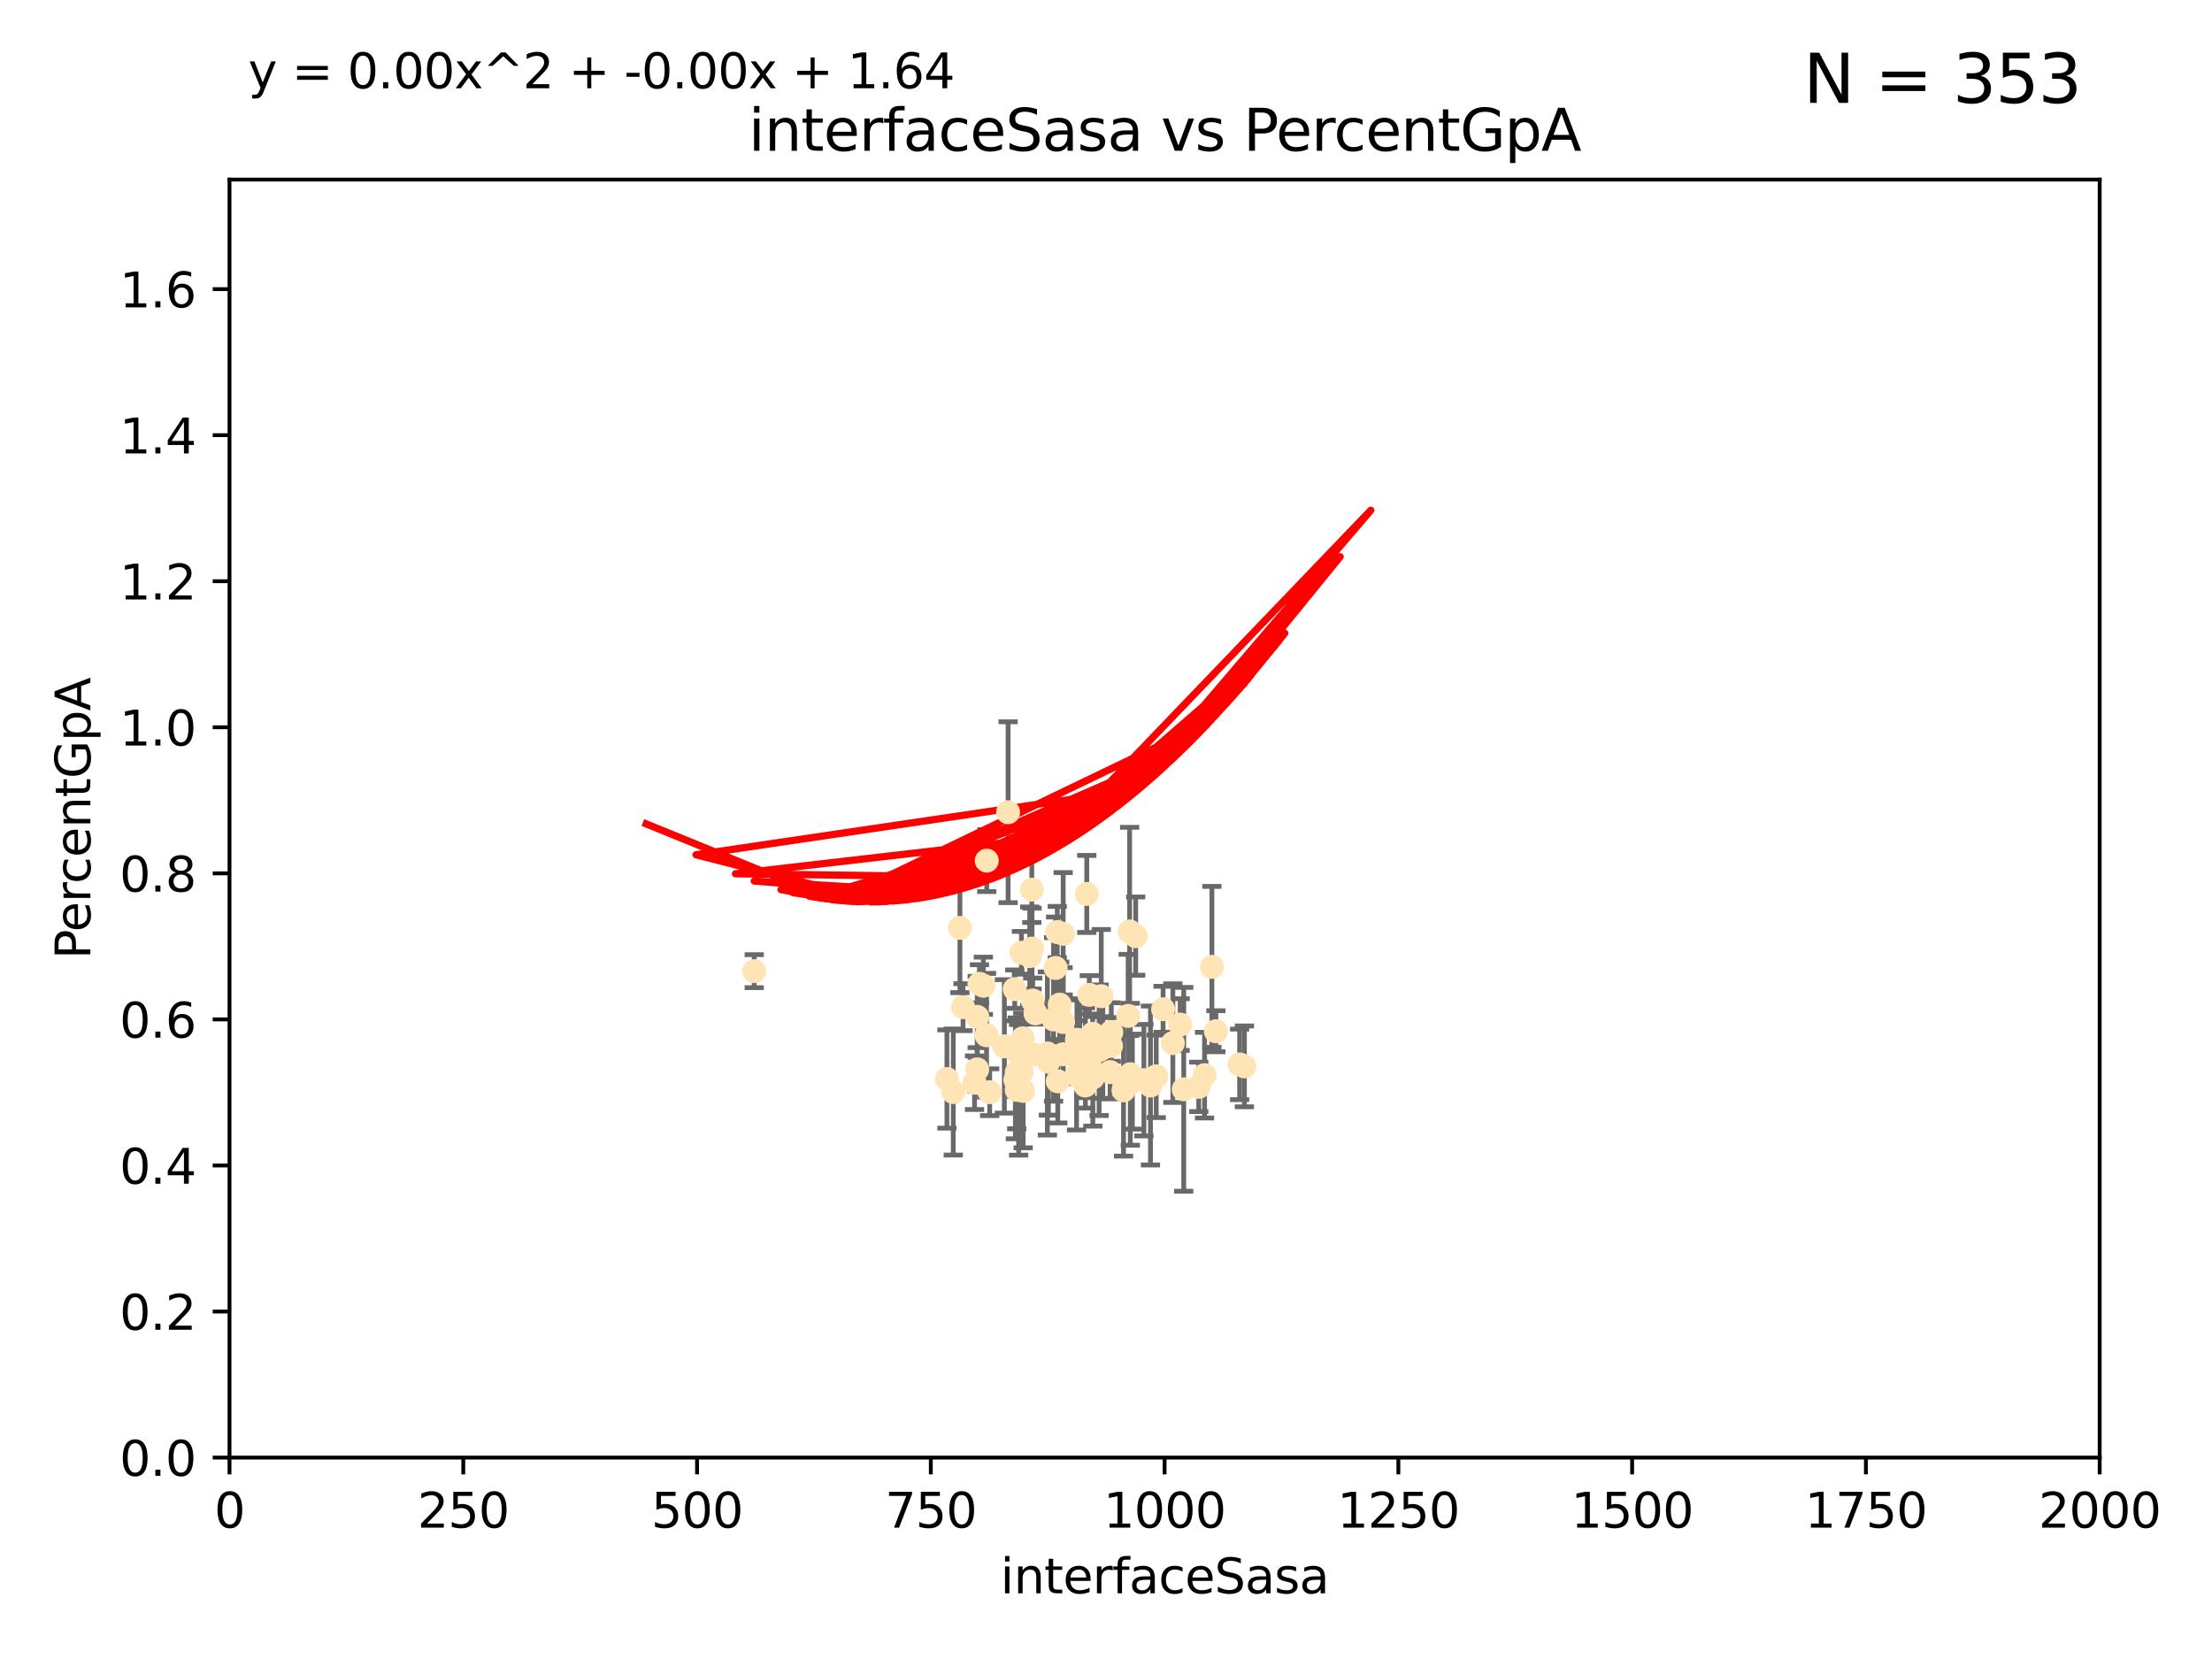 <?xml version="1.0" encoding="utf-8" standalone="no"?>
<!DOCTYPE svg PUBLIC "-//W3C//DTD SVG 1.1//EN"
  "http://www.w3.org/Graphics/SVG/1.1/DTD/svg11.dtd">
<svg xmlns:xlink="http://www.w3.org/1999/xlink" width="460.8pt" height="345.6pt" viewBox="0 0 460.8 345.6" xmlns="http://www.w3.org/2000/svg" version="1.1">
 <defs>
  <style type="text/css">*{stroke-linejoin: round; stroke-linecap: butt}</style>
 </defs>
 <g id="figure_1">
  <g id="patch_1">
   <path d="M 0 345.6 
L 460.8 345.6 
L 460.8 0 
L 0 0 
z
" style="fill: #ffffff"/>
  </g>
  <g id="axes_1">
   <g id="patch_2">
    <path d="M 47.81 303.64 
L 437.4 303.64 
L 437.4 37.411 
L 47.81 37.411 
z
" style="fill: #ffffff"/>
   </g>
   <g id="PathCollection_1">
    <defs>
     <path id="m60792acab0" d="M 0 1.118 
C 0.297 1.118 0.581 1 0.791 0.791 
C 1 0.581 1.118 0.297 1.118 0 
C 1.118 -0.297 1 -0.581 0.791 -0.791 
C 0.581 -1 0.297 -1.118 0 -1.118 
C -0.297 -1.118 -0.581 -1 -0.791 -0.791 
C -1 -0.581 -1.118 -0.297 -1.118 0 
C -1.118 0.297 -1 0.581 -0.791 0.791 
C -0.581 1 -0.297 1.118 0 1.118 
z
" style="stroke: #ffe4b5"/>
    </defs>
    <g clip-path="url(#p52654acb85)">
     <use xlink:href="#m60792acab0" x="249.725" y="226.411" style="fill: #ffe4b5; stroke: #ffe4b5"/>
     <use xlink:href="#m60792acab0" x="258.235" y="221.731" style="fill: #ffe4b5; stroke: #ffe4b5"/>
     <use xlink:href="#m60792acab0" x="226.392" y="186.224" style="fill: #ffe4b5; stroke: #ffe4b5"/>
     <use xlink:href="#m60792acab0" x="250.931" y="223.977" style="fill: #ffe4b5; stroke: #ffe4b5"/>
     <use xlink:href="#m60792acab0" x="220.354" y="225.249" style="fill: #ffe4b5; stroke: #ffe4b5"/>
     <use xlink:href="#m60792acab0" x="221.466" y="219.624" style="fill: #ffe4b5; stroke: #ffe4b5"/>
     <use xlink:href="#m60792acab0" x="236.588" y="195.01" style="fill: #ffe4b5; stroke: #ffe4b5"/>
     <use xlink:href="#m60792acab0" x="259.233" y="222.145" style="fill: #ffe4b5; stroke: #ffe4b5"/>
     <use xlink:href="#m60792acab0" x="200.615" y="209.811" style="fill: #ffe4b5; stroke: #ffe4b5"/>
     <use xlink:href="#m60792acab0" x="218.191" y="219.455" style="fill: #ffe4b5; stroke: #ffe4b5"/>
     <use xlink:href="#m60792acab0" x="220.25" y="194.165" style="fill: #ffe4b5; stroke: #ffe4b5"/>
     <use xlink:href="#m60792acab0" x="239.666" y="226.135" style="fill: #ffe4b5; stroke: #ffe4b5"/>
     <use xlink:href="#m60792acab0" x="205.561" y="179.285" style="fill: #ffe4b5; stroke: #ffe4b5"/>
     <use xlink:href="#m60792acab0" x="227.656" y="224.484" style="fill: #ffe4b5; stroke: #ffe4b5"/>
     <use xlink:href="#m60792acab0" x="231.256" y="223.332" style="fill: #ffe4b5; stroke: #ffe4b5"/>
     <use xlink:href="#m60792acab0" x="227.621" y="215.363" style="fill: #ffe4b5; stroke: #ffe4b5"/>
     <use xlink:href="#m60792acab0" x="242.291" y="210.247" style="fill: #ffe4b5; stroke: #ffe4b5"/>
     <use xlink:href="#m60792acab0" x="204.856" y="205.351" style="fill: #ffe4b5; stroke: #ffe4b5"/>
     <use xlink:href="#m60792acab0" x="205.512" y="215.664" style="fill: #ffe4b5; stroke: #ffe4b5"/>
     <use xlink:href="#m60792acab0" x="235.02" y="211.634" style="fill: #ffe4b5; stroke: #ffe4b5"/>
     <use xlink:href="#m60792acab0" x="214.512" y="199.172" style="fill: #ffe4b5; stroke: #ffe4b5"/>
     <use xlink:href="#m60792acab0" x="215.312" y="219.631" style="fill: #ffe4b5; stroke: #ffe4b5"/>
     <use xlink:href="#m60792acab0" x="219.9" y="201.644" style="fill: #ffe4b5; stroke: #ffe4b5"/>
     <use xlink:href="#m60792acab0" x="212.786" y="198.481" style="fill: #ffe4b5; stroke: #ffe4b5"/>
     <use xlink:href="#m60792acab0" x="212.831" y="223.29" style="fill: #ffe4b5; stroke: #ffe4b5"/>
     <use xlink:href="#m60792acab0" x="234.052" y="227.141" style="fill: #ffe4b5; stroke: #ffe4b5"/>
     <use xlink:href="#m60792acab0" x="226.924" y="207.243" style="fill: #ffe4b5; stroke: #ffe4b5"/>
     <use xlink:href="#m60792acab0" x="224.933" y="216.706" style="fill: #ffe4b5; stroke: #ffe4b5"/>
     <use xlink:href="#m60792acab0" x="204.043" y="204.951" style="fill: #ffe4b5; stroke: #ffe4b5"/>
     <use xlink:href="#m60792acab0" x="213.062" y="216.303" style="fill: #ffe4b5; stroke: #ffe4b5"/>
     <use xlink:href="#m60792acab0" x="212.201" y="227.029" style="fill: #ffe4b5; stroke: #ffe4b5"/>
     <use xlink:href="#m60792acab0" x="235.464" y="223.789" style="fill: #ffe4b5; stroke: #ffe4b5"/>
     <use xlink:href="#m60792acab0" x="203.574" y="211.84" style="fill: #ffe4b5; stroke: #ffe4b5"/>
     <use xlink:href="#m60792acab0" x="221.458" y="212.895" style="fill: #ffe4b5; stroke: #ffe4b5"/>
     <use xlink:href="#m60792acab0" x="238.296" y="225.021" style="fill: #ffe4b5; stroke: #ffe4b5"/>
     <use xlink:href="#m60792acab0" x="214.993" y="197.606" style="fill: #ffe4b5; stroke: #ffe4b5"/>
     <use xlink:href="#m60792acab0" x="211.804" y="227.043" style="fill: #ffe4b5; stroke: #ffe4b5"/>
     <use xlink:href="#m60792acab0" x="227.033" y="222.156" style="fill: #ffe4b5; stroke: #ffe4b5"/>
     <use xlink:href="#m60792acab0" x="224.057" y="220.004" style="fill: #ffe4b5; stroke: #ffe4b5"/>
     <use xlink:href="#m60792acab0" x="231.445" y="217.887" style="fill: #ffe4b5; stroke: #ffe4b5"/>
     <use xlink:href="#m60792acab0" x="209.229" y="217.98" style="fill: #ffe4b5; stroke: #ffe4b5"/>
     <use xlink:href="#m60792acab0" x="235.322" y="194.031" style="fill: #ffe4b5; stroke: #ffe4b5"/>
     <use xlink:href="#m60792acab0" x="246.594" y="226.92" style="fill: #ffe4b5; stroke: #ffe4b5"/>
     <use xlink:href="#m60792acab0" x="229.408" y="207.524" style="fill: #ffe4b5; stroke: #ffe4b5"/>
     <use xlink:href="#m60792acab0" x="211.391" y="206.053" style="fill: #ffe4b5; stroke: #ffe4b5"/>
     <use xlink:href="#m60792acab0" x="226.081" y="226.124" style="fill: #ffe4b5; stroke: #ffe4b5"/>
     <use xlink:href="#m60792acab0" x="211.525" y="224.942" style="fill: #ffe4b5; stroke: #ffe4b5"/>
     <use xlink:href="#m60792acab0" x="240.862" y="224.228" style="fill: #ffe4b5; stroke: #ffe4b5"/>
     <use xlink:href="#m60792acab0" x="221.479" y="194.517" style="fill: #ffe4b5; stroke: #ffe4b5"/>
     <use xlink:href="#m60792acab0" x="226.108" y="220.387" style="fill: #ffe4b5; stroke: #ffe4b5"/>
     <use xlink:href="#m60792acab0" x="235.888" y="225.318" style="fill: #ffe4b5; stroke: #ffe4b5"/>
     <use xlink:href="#m60792acab0" x="253.29" y="214.827" style="fill: #ffe4b5; stroke: #ffe4b5"/>
     <use xlink:href="#m60792acab0" x="211.798" y="223.422" style="fill: #ffe4b5; stroke: #ffe4b5"/>
     <use xlink:href="#m60792acab0" x="218.404" y="221.185" style="fill: #ffe4b5; stroke: #ffe4b5"/>
     <use xlink:href="#m60792acab0" x="231.498" y="214.989" style="fill: #ffe4b5; stroke: #ffe4b5"/>
     <use xlink:href="#m60792acab0" x="199.97" y="193.294" style="fill: #ffe4b5; stroke: #ffe4b5"/>
     <use xlink:href="#m60792acab0" x="215.137" y="208.431" style="fill: #ffe4b5; stroke: #ffe4b5"/>
     <use xlink:href="#m60792acab0" x="229.739" y="217.903" style="fill: #ffe4b5; stroke: #ffe4b5"/>
     <use xlink:href="#m60792acab0" x="206.169" y="227.528" style="fill: #ffe4b5; stroke: #ffe4b5"/>
     <use xlink:href="#m60792acab0" x="214.944" y="185.331" style="fill: #ffe4b5; stroke: #ffe4b5"/>
     <use xlink:href="#m60792acab0" x="213.144" y="227.252" style="fill: #ffe4b5; stroke: #ffe4b5"/>
     <use xlink:href="#m60792acab0" x="224.261" y="224.019" style="fill: #ffe4b5; stroke: #ffe4b5"/>
     <use xlink:href="#m60792acab0" x="224.343" y="216.603" style="fill: #ffe4b5; stroke: #ffe4b5"/>
     <use xlink:href="#m60792acab0" x="244.329" y="217.297" style="fill: #ffe4b5; stroke: #ffe4b5"/>
     <use xlink:href="#m60792acab0" x="245.848" y="213.437" style="fill: #ffe4b5; stroke: #ffe4b5"/>
     <use xlink:href="#m60792acab0" x="210.004" y="169.199" style="fill: #ffe4b5; stroke: #ffe4b5"/>
     <use xlink:href="#m60792acab0" x="229.688" y="218.328" style="fill: #ffe4b5; stroke: #ffe4b5"/>
     <use xlink:href="#m60792acab0" x="203.015" y="225.548" style="fill: #ffe4b5; stroke: #ffe4b5"/>
     <use xlink:href="#m60792acab0" x="220.755" y="209.282" style="fill: #ffe4b5; stroke: #ffe4b5"/>
     <use xlink:href="#m60792acab0" x="252.462" y="201.405" style="fill: #ffe4b5; stroke: #ffe4b5"/>
     <use xlink:href="#m60792acab0" x="211.907" y="219.116" style="fill: #ffe4b5; stroke: #ffe4b5"/>
     <use xlink:href="#m60792acab0" x="198.581" y="227.487" style="fill: #ffe4b5; stroke: #ffe4b5"/>
     <use xlink:href="#m60792acab0" x="228.96" y="218.781" style="fill: #ffe4b5; stroke: #ffe4b5"/>
     <use xlink:href="#m60792acab0" x="203.566" y="222.767" style="fill: #ffe4b5; stroke: #ffe4b5"/>
     <use xlink:href="#m60792acab0" x="219.479" y="212.364" style="fill: #ffe4b5; stroke: #ffe4b5"/>
     <use xlink:href="#m60792acab0" x="215.71" y="211.096" style="fill: #ffe4b5; stroke: #ffe4b5"/>
     <use xlink:href="#m60792acab0" x="157.119" y="202.308" style="fill: #ffe4b5; stroke: #ffe4b5"/>
     <use xlink:href="#m60792acab0" x="197.259" y="224.781" style="fill: #ffe4b5; stroke: #ffe4b5"/>
    </g>
   </g>
   <g id="matplotlib.axis_1">
    <g id="xtick_1">
     <g id="line2d_1">
      <defs>
       <path id="m72ace1fa86" d="M 0 0 
L 0 3.5 
" style="stroke: #000000; stroke-width: 0.8"/>
      </defs>
      <g>
       <use xlink:href="#m72ace1fa86" x="47.81" y="303.64" style="stroke: #000000; stroke-width: 0.8"/>
      </g>
     </g>
     <g id="text_1">
      <!-- 0 -->
      <g transform="translate(44.629 318.238)scale(0.1 -0.1)">
       <defs>
        <path id="DejaVuSans-30" d="M 2034 4250 
Q 1547 4250 1301 3770 
Q 1056 3291 1056 2328 
Q 1056 1369 1301 889 
Q 1547 409 2034 409 
Q 2525 409 2770 889 
Q 3016 1369 3016 2328 
Q 3016 3291 2770 3770 
Q 2525 4250 2034 4250 
z
M 2034 4750 
Q 2819 4750 3233 4129 
Q 3647 3509 3647 2328 
Q 3647 1150 3233 529 
Q 2819 -91 2034 -91 
Q 1250 -91 836 529 
Q 422 1150 422 2328 
Q 422 3509 836 4129 
Q 1250 4750 2034 4750 
z
" transform="scale(0.016)"/>
       </defs>
       <use xlink:href="#DejaVuSans-30"/>
      </g>
     </g>
    </g>
    <g id="xtick_2">
     <g id="line2d_2">
      <g>
       <use xlink:href="#m72ace1fa86" x="96.509" y="303.64" style="stroke: #000000; stroke-width: 0.8"/>
      </g>
     </g>
     <g id="text_2">
      <!-- 250 -->
      <g transform="translate(86.965 318.238)scale(0.1 -0.1)">
       <defs>
        <path id="DejaVuSans-32" d="M 1228 531 
L 3431 531 
L 3431 0 
L 469 0 
L 469 531 
Q 828 903 1448 1529 
Q 2069 2156 2228 2338 
Q 2531 2678 2651 2914 
Q 2772 3150 2772 3378 
Q 2772 3750 2511 3984 
Q 2250 4219 1831 4219 
Q 1534 4219 1204 4116 
Q 875 4013 500 3803 
L 500 4441 
Q 881 4594 1212 4672 
Q 1544 4750 1819 4750 
Q 2544 4750 2975 4387 
Q 3406 4025 3406 3419 
Q 3406 3131 3298 2873 
Q 3191 2616 2906 2266 
Q 2828 2175 2409 1742 
Q 1991 1309 1228 531 
z
" transform="scale(0.016)"/>
        <path id="DejaVuSans-35" d="M 691 4666 
L 3169 4666 
L 3169 4134 
L 1269 4134 
L 1269 2991 
Q 1406 3038 1543 3061 
Q 1681 3084 1819 3084 
Q 2600 3084 3056 2656 
Q 3513 2228 3513 1497 
Q 3513 744 3044 326 
Q 2575 -91 1722 -91 
Q 1428 -91 1123 -41 
Q 819 9 494 109 
L 494 744 
Q 775 591 1075 516 
Q 1375 441 1709 441 
Q 2250 441 2565 725 
Q 2881 1009 2881 1497 
Q 2881 1984 2565 2268 
Q 2250 2553 1709 2553 
Q 1456 2553 1204 2497 
Q 953 2441 691 2322 
L 691 4666 
z
" transform="scale(0.016)"/>
       </defs>
       <use xlink:href="#DejaVuSans-32"/>
       <use xlink:href="#DejaVuSans-35" x="63.623"/>
       <use xlink:href="#DejaVuSans-30" x="127.246"/>
      </g>
     </g>
    </g>
    <g id="xtick_3">
     <g id="line2d_3">
      <g>
       <use xlink:href="#m72ace1fa86" x="145.208" y="303.64" style="stroke: #000000; stroke-width: 0.8"/>
      </g>
     </g>
     <g id="text_3">
      <!-- 500 -->
      <g transform="translate(135.664 318.238)scale(0.1 -0.1)">
       <use xlink:href="#DejaVuSans-35"/>
       <use xlink:href="#DejaVuSans-30" x="63.623"/>
       <use xlink:href="#DejaVuSans-30" x="127.246"/>
      </g>
     </g>
    </g>
    <g id="xtick_4">
     <g id="line2d_4">
      <g>
       <use xlink:href="#m72ace1fa86" x="193.906" y="303.64" style="stroke: #000000; stroke-width: 0.8"/>
      </g>
     </g>
     <g id="text_4">
      <!-- 750 -->
      <g transform="translate(184.363 318.238)scale(0.1 -0.1)">
       <defs>
        <path id="DejaVuSans-37" d="M 525 4666 
L 3525 4666 
L 3525 4397 
L 1831 0 
L 1172 0 
L 2766 4134 
L 525 4134 
L 525 4666 
z
" transform="scale(0.016)"/>
       </defs>
       <use xlink:href="#DejaVuSans-37"/>
       <use xlink:href="#DejaVuSans-35" x="63.623"/>
       <use xlink:href="#DejaVuSans-30" x="127.246"/>
      </g>
     </g>
    </g>
    <g id="xtick_5">
     <g id="line2d_5">
      <g>
       <use xlink:href="#m72ace1fa86" x="242.605" y="303.64" style="stroke: #000000; stroke-width: 0.8"/>
      </g>
     </g>
     <g id="text_5">
      <!-- 1000 -->
      <g transform="translate(229.88 318.238)scale(0.1 -0.1)">
       <defs>
        <path id="DejaVuSans-31" d="M 794 531 
L 1825 531 
L 1825 4091 
L 703 3866 
L 703 4441 
L 1819 4666 
L 2450 4666 
L 2450 531 
L 3481 531 
L 3481 0 
L 794 0 
L 794 531 
z
" transform="scale(0.016)"/>
       </defs>
       <use xlink:href="#DejaVuSans-31"/>
       <use xlink:href="#DejaVuSans-30" x="63.623"/>
       <use xlink:href="#DejaVuSans-30" x="127.246"/>
       <use xlink:href="#DejaVuSans-30" x="190.869"/>
      </g>
     </g>
    </g>
    <g id="xtick_6">
     <g id="line2d_6">
      <g>
       <use xlink:href="#m72ace1fa86" x="291.304" y="303.64" style="stroke: #000000; stroke-width: 0.8"/>
      </g>
     </g>
     <g id="text_6">
      <!-- 1250 -->
      <g transform="translate(278.579 318.238)scale(0.1 -0.1)">
       <use xlink:href="#DejaVuSans-31"/>
       <use xlink:href="#DejaVuSans-32" x="63.623"/>
       <use xlink:href="#DejaVuSans-35" x="127.246"/>
       <use xlink:href="#DejaVuSans-30" x="190.869"/>
      </g>
     </g>
    </g>
    <g id="xtick_7">
     <g id="line2d_7">
      <g>
       <use xlink:href="#m72ace1fa86" x="340.002" y="303.64" style="stroke: #000000; stroke-width: 0.8"/>
      </g>
     </g>
     <g id="text_7">
      <!-- 1500 -->
      <g transform="translate(327.277 318.238)scale(0.1 -0.1)">
       <use xlink:href="#DejaVuSans-31"/>
       <use xlink:href="#DejaVuSans-35" x="63.623"/>
       <use xlink:href="#DejaVuSans-30" x="127.246"/>
       <use xlink:href="#DejaVuSans-30" x="190.869"/>
      </g>
     </g>
    </g>
    <g id="xtick_8">
     <g id="line2d_8">
      <g>
       <use xlink:href="#m72ace1fa86" x="388.701" y="303.64" style="stroke: #000000; stroke-width: 0.8"/>
      </g>
     </g>
     <g id="text_8">
      <!-- 1750 -->
      <g transform="translate(375.976 318.238)scale(0.1 -0.1)">
       <use xlink:href="#DejaVuSans-31"/>
       <use xlink:href="#DejaVuSans-37" x="63.623"/>
       <use xlink:href="#DejaVuSans-35" x="127.246"/>
       <use xlink:href="#DejaVuSans-30" x="190.869"/>
      </g>
     </g>
    </g>
    <g id="xtick_9">
     <g id="line2d_9">
      <g>
       <use xlink:href="#m72ace1fa86" x="437.4" y="303.64" style="stroke: #000000; stroke-width: 0.8"/>
      </g>
     </g>
     <g id="text_9">
      <!-- 2000 -->
      <g transform="translate(424.675 318.238)scale(0.1 -0.1)">
       <use xlink:href="#DejaVuSans-32"/>
       <use xlink:href="#DejaVuSans-30" x="63.623"/>
       <use xlink:href="#DejaVuSans-30" x="127.246"/>
       <use xlink:href="#DejaVuSans-30" x="190.869"/>
      </g>
     </g>
    </g>
    <g id="text_10">
     <!-- interfaceSasa -->
     <g transform="translate(208.398 331.917)scale(0.1 -0.1)">
      <defs>
       <path id="DejaVuSans-69" d="M 603 3500 
L 1178 3500 
L 1178 0 
L 603 0 
L 603 3500 
z
M 603 4863 
L 1178 4863 
L 1178 4134 
L 603 4134 
L 603 4863 
z
" transform="scale(0.016)"/>
       <path id="DejaVuSans-6e" d="M 3513 2113 
L 3513 0 
L 2938 0 
L 2938 2094 
Q 2938 2591 2744 2837 
Q 2550 3084 2163 3084 
Q 1697 3084 1428 2787 
Q 1159 2491 1159 1978 
L 1159 0 
L 581 0 
L 581 3500 
L 1159 3500 
L 1159 2956 
Q 1366 3272 1645 3428 
Q 1925 3584 2291 3584 
Q 2894 3584 3203 3211 
Q 3513 2838 3513 2113 
z
" transform="scale(0.016)"/>
       <path id="DejaVuSans-74" d="M 1172 4494 
L 1172 3500 
L 2356 3500 
L 2356 3053 
L 1172 3053 
L 1172 1153 
Q 1172 725 1289 603 
Q 1406 481 1766 481 
L 2356 481 
L 2356 0 
L 1766 0 
Q 1100 0 847 248 
Q 594 497 594 1153 
L 594 3053 
L 172 3053 
L 172 3500 
L 594 3500 
L 594 4494 
L 1172 4494 
z
" transform="scale(0.016)"/>
       <path id="DejaVuSans-65" d="M 3597 1894 
L 3597 1613 
L 953 1613 
Q 991 1019 1311 708 
Q 1631 397 2203 397 
Q 2534 397 2845 478 
Q 3156 559 3463 722 
L 3463 178 
Q 3153 47 2828 -22 
Q 2503 -91 2169 -91 
Q 1331 -91 842 396 
Q 353 884 353 1716 
Q 353 2575 817 3079 
Q 1281 3584 2069 3584 
Q 2775 3584 3186 3129 
Q 3597 2675 3597 1894 
z
M 3022 2063 
Q 3016 2534 2758 2815 
Q 2500 3097 2075 3097 
Q 1594 3097 1305 2825 
Q 1016 2553 972 2059 
L 3022 2063 
z
" transform="scale(0.016)"/>
       <path id="DejaVuSans-72" d="M 2631 2963 
Q 2534 3019 2420 3045 
Q 2306 3072 2169 3072 
Q 1681 3072 1420 2755 
Q 1159 2438 1159 1844 
L 1159 0 
L 581 0 
L 581 3500 
L 1159 3500 
L 1159 2956 
Q 1341 3275 1631 3429 
Q 1922 3584 2338 3584 
Q 2397 3584 2469 3576 
Q 2541 3569 2628 3553 
L 2631 2963 
z
" transform="scale(0.016)"/>
       <path id="DejaVuSans-66" d="M 2375 4863 
L 2375 4384 
L 1825 4384 
Q 1516 4384 1395 4259 
Q 1275 4134 1275 3809 
L 1275 3500 
L 2222 3500 
L 2222 3053 
L 1275 3053 
L 1275 0 
L 697 0 
L 697 3053 
L 147 3053 
L 147 3500 
L 697 3500 
L 697 3744 
Q 697 4328 969 4595 
Q 1241 4863 1831 4863 
L 2375 4863 
z
" transform="scale(0.016)"/>
       <path id="DejaVuSans-61" d="M 2194 1759 
Q 1497 1759 1228 1600 
Q 959 1441 959 1056 
Q 959 750 1161 570 
Q 1363 391 1709 391 
Q 2188 391 2477 730 
Q 2766 1069 2766 1631 
L 2766 1759 
L 2194 1759 
z
M 3341 1997 
L 3341 0 
L 2766 0 
L 2766 531 
Q 2569 213 2275 61 
Q 1981 -91 1556 -91 
Q 1019 -91 701 211 
Q 384 513 384 1019 
Q 384 1609 779 1909 
Q 1175 2209 1959 2209 
L 2766 2209 
L 2766 2266 
Q 2766 2663 2505 2880 
Q 2244 3097 1772 3097 
Q 1472 3097 1187 3025 
Q 903 2953 641 2809 
L 641 3341 
Q 956 3463 1253 3523 
Q 1550 3584 1831 3584 
Q 2591 3584 2966 3190 
Q 3341 2797 3341 1997 
z
" transform="scale(0.016)"/>
       <path id="DejaVuSans-63" d="M 3122 3366 
L 3122 2828 
Q 2878 2963 2633 3030 
Q 2388 3097 2138 3097 
Q 1578 3097 1268 2742 
Q 959 2388 959 1747 
Q 959 1106 1268 751 
Q 1578 397 2138 397 
Q 2388 397 2633 464 
Q 2878 531 3122 666 
L 3122 134 
Q 2881 22 2623 -34 
Q 2366 -91 2075 -91 
Q 1284 -91 818 406 
Q 353 903 353 1747 
Q 353 2603 823 3093 
Q 1294 3584 2113 3584 
Q 2378 3584 2631 3529 
Q 2884 3475 3122 3366 
z
" transform="scale(0.016)"/>
       <path id="DejaVuSans-53" d="M 3425 4513 
L 3425 3897 
Q 3066 4069 2747 4153 
Q 2428 4238 2131 4238 
Q 1616 4238 1336 4038 
Q 1056 3838 1056 3469 
Q 1056 3159 1242 3001 
Q 1428 2844 1947 2747 
L 2328 2669 
Q 3034 2534 3370 2195 
Q 3706 1856 3706 1288 
Q 3706 609 3251 259 
Q 2797 -91 1919 -91 
Q 1588 -91 1214 -16 
Q 841 59 441 206 
L 441 856 
Q 825 641 1194 531 
Q 1563 422 1919 422 
Q 2459 422 2753 634 
Q 3047 847 3047 1241 
Q 3047 1584 2836 1778 
Q 2625 1972 2144 2069 
L 1759 2144 
Q 1053 2284 737 2584 
Q 422 2884 422 3419 
Q 422 4038 858 4394 
Q 1294 4750 2059 4750 
Q 2388 4750 2728 4690 
Q 3069 4631 3425 4513 
z
" transform="scale(0.016)"/>
       <path id="DejaVuSans-73" d="M 2834 3397 
L 2834 2853 
Q 2591 2978 2328 3040 
Q 2066 3103 1784 3103 
Q 1356 3103 1142 2972 
Q 928 2841 928 2578 
Q 928 2378 1081 2264 
Q 1234 2150 1697 2047 
L 1894 2003 
Q 2506 1872 2764 1633 
Q 3022 1394 3022 966 
Q 3022 478 2636 193 
Q 2250 -91 1575 -91 
Q 1294 -91 989 -36 
Q 684 19 347 128 
L 347 722 
Q 666 556 975 473 
Q 1284 391 1588 391 
Q 1994 391 2212 530 
Q 2431 669 2431 922 
Q 2431 1156 2273 1281 
Q 2116 1406 1581 1522 
L 1381 1569 
Q 847 1681 609 1914 
Q 372 2147 372 2553 
Q 372 3047 722 3315 
Q 1072 3584 1716 3584 
Q 2034 3584 2315 3537 
Q 2597 3491 2834 3397 
z
" transform="scale(0.016)"/>
      </defs>
      <use xlink:href="#DejaVuSans-69"/>
      <use xlink:href="#DejaVuSans-6e" x="27.783"/>
      <use xlink:href="#DejaVuSans-74" x="91.162"/>
      <use xlink:href="#DejaVuSans-65" x="130.371"/>
      <use xlink:href="#DejaVuSans-72" x="191.895"/>
      <use xlink:href="#DejaVuSans-66" x="233.008"/>
      <use xlink:href="#DejaVuSans-61" x="268.213"/>
      <use xlink:href="#DejaVuSans-63" x="329.492"/>
      <use xlink:href="#DejaVuSans-65" x="384.473"/>
      <use xlink:href="#DejaVuSans-53" x="445.996"/>
      <use xlink:href="#DejaVuSans-61" x="509.473"/>
      <use xlink:href="#DejaVuSans-73" x="570.752"/>
      <use xlink:href="#DejaVuSans-61" x="622.852"/>
     </g>
    </g>
   </g>
   <g id="matplotlib.axis_2">
    <g id="ytick_1">
     <g id="line2d_10">
      <defs>
       <path id="m99f231cbb6" d="M 0 0 
L -3.5 0 
" style="stroke: #000000; stroke-width: 0.8"/>
      </defs>
      <g>
       <use xlink:href="#m99f231cbb6" x="47.81" y="303.64" style="stroke: #000000; stroke-width: 0.8"/>
      </g>
     </g>
     <g id="text_11">
      <!-- 0.0 -->
      <g transform="translate(24.907 307.439)scale(0.1 -0.1)">
       <defs>
        <path id="DejaVuSans-2e" d="M 684 794 
L 1344 794 
L 1344 0 
L 684 0 
L 684 794 
z
" transform="scale(0.016)"/>
       </defs>
       <use xlink:href="#DejaVuSans-30"/>
       <use xlink:href="#DejaVuSans-2e" x="63.623"/>
       <use xlink:href="#DejaVuSans-30" x="95.41"/>
      </g>
     </g>
    </g>
    <g id="ytick_2">
     <g id="line2d_11">
      <g>
       <use xlink:href="#m99f231cbb6" x="47.81" y="273.214" style="stroke: #000000; stroke-width: 0.8"/>
      </g>
     </g>
     <g id="text_12">
      <!-- 0.2 -->
      <g transform="translate(24.907 277.013)scale(0.1 -0.1)">
       <use xlink:href="#DejaVuSans-30"/>
       <use xlink:href="#DejaVuSans-2e" x="63.623"/>
       <use xlink:href="#DejaVuSans-32" x="95.41"/>
      </g>
     </g>
    </g>
    <g id="ytick_3">
     <g id="line2d_12">
      <g>
       <use xlink:href="#m99f231cbb6" x="47.81" y="242.788" style="stroke: #000000; stroke-width: 0.8"/>
      </g>
     </g>
     <g id="text_13">
      <!-- 0.4 -->
      <g transform="translate(24.907 246.587)scale(0.1 -0.1)">
       <defs>
        <path id="DejaVuSans-34" d="M 2419 4116 
L 825 1625 
L 2419 1625 
L 2419 4116 
z
M 2253 4666 
L 3047 4666 
L 3047 1625 
L 3713 1625 
L 3713 1100 
L 3047 1100 
L 3047 0 
L 2419 0 
L 2419 1100 
L 313 1100 
L 313 1709 
L 2253 4666 
z
" transform="scale(0.016)"/>
       </defs>
       <use xlink:href="#DejaVuSans-30"/>
       <use xlink:href="#DejaVuSans-2e" x="63.623"/>
       <use xlink:href="#DejaVuSans-34" x="95.41"/>
      </g>
     </g>
    </g>
    <g id="ytick_4">
     <g id="line2d_13">
      <g>
       <use xlink:href="#m99f231cbb6" x="47.81" y="212.362" style="stroke: #000000; stroke-width: 0.8"/>
      </g>
     </g>
     <g id="text_14">
      <!-- 0.6 -->
      <g transform="translate(24.907 216.161)scale(0.1 -0.1)">
       <defs>
        <path id="DejaVuSans-36" d="M 2113 2584 
Q 1688 2584 1439 2293 
Q 1191 2003 1191 1497 
Q 1191 994 1439 701 
Q 1688 409 2113 409 
Q 2538 409 2786 701 
Q 3034 994 3034 1497 
Q 3034 2003 2786 2293 
Q 2538 2584 2113 2584 
z
M 3366 4563 
L 3366 3988 
Q 3128 4100 2886 4159 
Q 2644 4219 2406 4219 
Q 1781 4219 1451 3797 
Q 1122 3375 1075 2522 
Q 1259 2794 1537 2939 
Q 1816 3084 2150 3084 
Q 2853 3084 3261 2657 
Q 3669 2231 3669 1497 
Q 3669 778 3244 343 
Q 2819 -91 2113 -91 
Q 1303 -91 875 529 
Q 447 1150 447 2328 
Q 447 3434 972 4092 
Q 1497 4750 2381 4750 
Q 2619 4750 2861 4703 
Q 3103 4656 3366 4563 
z
" transform="scale(0.016)"/>
       </defs>
       <use xlink:href="#DejaVuSans-30"/>
       <use xlink:href="#DejaVuSans-2e" x="63.623"/>
       <use xlink:href="#DejaVuSans-36" x="95.41"/>
      </g>
     </g>
    </g>
    <g id="ytick_5">
     <g id="line2d_14">
      <g>
       <use xlink:href="#m99f231cbb6" x="47.81" y="181.935" style="stroke: #000000; stroke-width: 0.8"/>
      </g>
     </g>
     <g id="text_15">
      <!-- 0.8 -->
      <g transform="translate(24.907 185.735)scale(0.1 -0.1)">
       <defs>
        <path id="DejaVuSans-38" d="M 2034 2216 
Q 1584 2216 1326 1975 
Q 1069 1734 1069 1313 
Q 1069 891 1326 650 
Q 1584 409 2034 409 
Q 2484 409 2743 651 
Q 3003 894 3003 1313 
Q 3003 1734 2745 1975 
Q 2488 2216 2034 2216 
z
M 1403 2484 
Q 997 2584 770 2862 
Q 544 3141 544 3541 
Q 544 4100 942 4425 
Q 1341 4750 2034 4750 
Q 2731 4750 3128 4425 
Q 3525 4100 3525 3541 
Q 3525 3141 3298 2862 
Q 3072 2584 2669 2484 
Q 3125 2378 3379 2068 
Q 3634 1759 3634 1313 
Q 3634 634 3220 271 
Q 2806 -91 2034 -91 
Q 1263 -91 848 271 
Q 434 634 434 1313 
Q 434 1759 690 2068 
Q 947 2378 1403 2484 
z
M 1172 3481 
Q 1172 3119 1398 2916 
Q 1625 2713 2034 2713 
Q 2441 2713 2670 2916 
Q 2900 3119 2900 3481 
Q 2900 3844 2670 4047 
Q 2441 4250 2034 4250 
Q 1625 4250 1398 4047 
Q 1172 3844 1172 3481 
z
" transform="scale(0.016)"/>
       </defs>
       <use xlink:href="#DejaVuSans-30"/>
       <use xlink:href="#DejaVuSans-2e" x="63.623"/>
       <use xlink:href="#DejaVuSans-38" x="95.41"/>
      </g>
     </g>
    </g>
    <g id="ytick_6">
     <g id="line2d_15">
      <g>
       <use xlink:href="#m99f231cbb6" x="47.81" y="151.509" style="stroke: #000000; stroke-width: 0.8"/>
      </g>
     </g>
     <g id="text_16">
      <!-- 1.0 -->
      <g transform="translate(24.907 155.308)scale(0.1 -0.1)">
       <use xlink:href="#DejaVuSans-31"/>
       <use xlink:href="#DejaVuSans-2e" x="63.623"/>
       <use xlink:href="#DejaVuSans-30" x="95.41"/>
      </g>
     </g>
    </g>
    <g id="ytick_7">
     <g id="line2d_16">
      <g>
       <use xlink:href="#m99f231cbb6" x="47.81" y="121.083" style="stroke: #000000; stroke-width: 0.8"/>
      </g>
     </g>
     <g id="text_17">
      <!-- 1.2 -->
      <g transform="translate(24.907 124.882)scale(0.1 -0.1)">
       <use xlink:href="#DejaVuSans-31"/>
       <use xlink:href="#DejaVuSans-2e" x="63.623"/>
       <use xlink:href="#DejaVuSans-32" x="95.41"/>
      </g>
     </g>
    </g>
    <g id="ytick_8">
     <g id="line2d_17">
      <g>
       <use xlink:href="#m99f231cbb6" x="47.81" y="90.657" style="stroke: #000000; stroke-width: 0.8"/>
      </g>
     </g>
     <g id="text_18">
      <!-- 1.4 -->
      <g transform="translate(24.907 94.456)scale(0.1 -0.1)">
       <use xlink:href="#DejaVuSans-31"/>
       <use xlink:href="#DejaVuSans-2e" x="63.623"/>
       <use xlink:href="#DejaVuSans-34" x="95.41"/>
      </g>
     </g>
    </g>
    <g id="ytick_9">
     <g id="line2d_18">
      <g>
       <use xlink:href="#m99f231cbb6" x="47.81" y="60.231" style="stroke: #000000; stroke-width: 0.8"/>
      </g>
     </g>
     <g id="text_19">
      <!-- 1.6 -->
      <g transform="translate(24.907 64.03)scale(0.1 -0.1)">
       <use xlink:href="#DejaVuSans-31"/>
       <use xlink:href="#DejaVuSans-2e" x="63.623"/>
       <use xlink:href="#DejaVuSans-36" x="95.41"/>
      </g>
     </g>
    </g>
    <g id="text_20">
     <!-- PercentGpA -->
     <g transform="translate(18.827 199.802)rotate(-90)scale(0.1 -0.1)">
      <defs>
       <path id="DejaVuSans-50" d="M 1259 4147 
L 1259 2394 
L 2053 2394 
Q 2494 2394 2734 2622 
Q 2975 2850 2975 3272 
Q 2975 3691 2734 3919 
Q 2494 4147 2053 4147 
L 1259 4147 
z
M 628 4666 
L 2053 4666 
Q 2838 4666 3239 4311 
Q 3641 3956 3641 3272 
Q 3641 2581 3239 2228 
Q 2838 1875 2053 1875 
L 1259 1875 
L 1259 0 
L 628 0 
L 628 4666 
z
" transform="scale(0.016)"/>
       <path id="DejaVuSans-47" d="M 3809 666 
L 3809 1919 
L 2778 1919 
L 2778 2438 
L 4434 2438 
L 4434 434 
Q 4069 175 3628 42 
Q 3188 -91 2688 -91 
Q 1594 -91 976 548 
Q 359 1188 359 2328 
Q 359 3472 976 4111 
Q 1594 4750 2688 4750 
Q 3144 4750 3555 4637 
Q 3966 4525 4313 4306 
L 4313 3634 
Q 3963 3931 3569 4081 
Q 3175 4231 2741 4231 
Q 1884 4231 1454 3753 
Q 1025 3275 1025 2328 
Q 1025 1384 1454 906 
Q 1884 428 2741 428 
Q 3075 428 3337 486 
Q 3600 544 3809 666 
z
" transform="scale(0.016)"/>
       <path id="DejaVuSans-70" d="M 1159 525 
L 1159 -1331 
L 581 -1331 
L 581 3500 
L 1159 3500 
L 1159 2969 
Q 1341 3281 1617 3432 
Q 1894 3584 2278 3584 
Q 2916 3584 3314 3078 
Q 3713 2572 3713 1747 
Q 3713 922 3314 415 
Q 2916 -91 2278 -91 
Q 1894 -91 1617 61 
Q 1341 213 1159 525 
z
M 3116 1747 
Q 3116 2381 2855 2742 
Q 2594 3103 2138 3103 
Q 1681 3103 1420 2742 
Q 1159 2381 1159 1747 
Q 1159 1113 1420 752 
Q 1681 391 2138 391 
Q 2594 391 2855 752 
Q 3116 1113 3116 1747 
z
" transform="scale(0.016)"/>
       <path id="DejaVuSans-41" d="M 2188 4044 
L 1331 1722 
L 3047 1722 
L 2188 4044 
z
M 1831 4666 
L 2547 4666 
L 4325 0 
L 3669 0 
L 3244 1197 
L 1141 1197 
L 716 0 
L 50 0 
L 1831 4666 
z
" transform="scale(0.016)"/>
      </defs>
      <use xlink:href="#DejaVuSans-50"/>
      <use xlink:href="#DejaVuSans-65" x="56.678"/>
      <use xlink:href="#DejaVuSans-72" x="118.201"/>
      <use xlink:href="#DejaVuSans-63" x="157.064"/>
      <use xlink:href="#DejaVuSans-65" x="212.045"/>
      <use xlink:href="#DejaVuSans-6e" x="273.568"/>
      <use xlink:href="#DejaVuSans-74" x="336.947"/>
      <use xlink:href="#DejaVuSans-47" x="376.156"/>
      <use xlink:href="#DejaVuSans-70" x="453.646"/>
      <use xlink:href="#DejaVuSans-41" x="517.123"/>
     </g>
    </g>
   </g>
   <g id="LineCollection_1">
    <path d="M 249.725 231.559 
L 249.725 221.262 
" clip-path="url(#p52654acb85)" style="fill: none; stroke: #696969"/>
    <path d="M 258.235 229.083 
L 258.235 214.379 
" clip-path="url(#p52654acb85)" style="fill: none; stroke: #696969"/>
    <path d="M 226.392 194.25 
L 226.392 178.199 
" clip-path="url(#p52654acb85)" style="fill: none; stroke: #696969"/>
    <path d="M 250.931 232.904 
L 250.931 215.05 
" clip-path="url(#p52654acb85)" style="fill: none; stroke: #696969"/>
    <path d="M 220.354 233.934 
L 220.354 216.564 
" clip-path="url(#p52654acb85)" style="fill: none; stroke: #696969"/>
    <path d="M 221.466 225.731 
L 221.466 213.516 
" clip-path="url(#p52654acb85)" style="fill: none; stroke: #696969"/>
    <path d="M 236.588 203.158 
L 236.588 186.861 
" clip-path="url(#p52654acb85)" style="fill: none; stroke: #696969"/>
    <path d="M 259.233 230.566 
L 259.233 213.724 
" clip-path="url(#p52654acb85)" style="fill: none; stroke: #696969"/>
    <path d="M 200.615 214.698 
L 200.615 204.924 
" clip-path="url(#p52654acb85)" style="fill: none; stroke: #696969"/>
    <path d="M 218.191 236.448 
L 218.191 202.461 
" clip-path="url(#p52654acb85)" style="fill: none; stroke: #696969"/>
    <path d="M 220.25 199.505 
L 220.25 188.825 
" clip-path="url(#p52654acb85)" style="fill: none; stroke: #696969"/>
    <path d="M 239.666 242.688 
L 239.666 209.582 
" clip-path="url(#p52654acb85)" style="fill: none; stroke: #696969"/>
    <path d="M 205.561 185.727 
L 205.561 172.842 
" clip-path="url(#p52654acb85)" style="fill: none; stroke: #696969"/>
    <path d="M 227.656 234.588 
L 227.656 214.38 
" clip-path="url(#p52654acb85)" style="fill: none; stroke: #696969"/>
    <path d="M 231.256 228.9 
L 231.256 217.765 
" clip-path="url(#p52654acb85)" style="fill: none; stroke: #696969"/>
    <path d="M 227.621 218.973 
L 227.621 211.753 
" clip-path="url(#p52654acb85)" style="fill: none; stroke: #696969"/>
    <path d="M 242.291 215.032 
L 242.291 205.463 
" clip-path="url(#p52654acb85)" style="fill: none; stroke: #696969"/>
    <path d="M 204.856 211.31 
L 204.856 199.391 
" clip-path="url(#p52654acb85)" style="fill: none; stroke: #696969"/>
    <path d="M 205.512 228.553 
L 205.512 202.775 
" clip-path="url(#p52654acb85)" style="fill: none; stroke: #696969"/>
    <path d="M 235.02 224.465 
L 235.02 198.802 
" clip-path="url(#p52654acb85)" style="fill: none; stroke: #696969"/>
    <path d="M 214.512 209.41 
L 214.512 188.934 
" clip-path="url(#p52654acb85)" style="fill: none; stroke: #696969"/>
    <path d="M 215.312 220.906 
L 215.312 218.356 
" clip-path="url(#p52654acb85)" style="fill: none; stroke: #696969"/>
    <path d="M 219.9 212.251 
L 219.9 191.038 
" clip-path="url(#p52654acb85)" style="fill: none; stroke: #696969"/>
    <path d="M 212.786 202.928 
L 212.786 194.034 
" clip-path="url(#p52654acb85)" style="fill: none; stroke: #696969"/>
    <path d="M 212.831 228.32 
L 212.831 218.259 
" clip-path="url(#p52654acb85)" style="fill: none; stroke: #696969"/>
    <path d="M 234.052 240.836 
L 234.052 213.447 
" clip-path="url(#p52654acb85)" style="fill: none; stroke: #696969"/>
    <path d="M 226.924 211.252 
L 226.924 203.234 
" clip-path="url(#p52654acb85)" style="fill: none; stroke: #696969"/>
    <path d="M 224.933 225.111 
L 224.933 208.301 
" clip-path="url(#p52654acb85)" style="fill: none; stroke: #696969"/>
    <path d="M 204.043 208.934 
L 204.043 200.969 
" clip-path="url(#p52654acb85)" style="fill: none; stroke: #696969"/>
    <path d="M 213.062 221.528 
L 213.062 211.077 
" clip-path="url(#p52654acb85)" style="fill: none; stroke: #696969"/>
    <path d="M 212.201 240.638 
L 212.201 213.42 
" clip-path="url(#p52654acb85)" style="fill: none; stroke: #696969"/>
    <path d="M 235.464 238.564 
L 235.464 209.013 
" clip-path="url(#p52654acb85)" style="fill: none; stroke: #696969"/>
    <path d="M 203.574 220.278 
L 203.574 203.401 
" clip-path="url(#p52654acb85)" style="fill: none; stroke: #696969"/>
    <path d="M 221.458 224.215 
L 221.458 201.574 
" clip-path="url(#p52654acb85)" style="fill: none; stroke: #696969"/>
    <path d="M 238.296 236.633 
L 238.296 213.409 
" clip-path="url(#p52654acb85)" style="fill: none; stroke: #696969"/>
    <path d="M 214.993 206.023 
L 214.993 189.189 
" clip-path="url(#p52654acb85)" style="fill: none; stroke: #696969"/>
    <path d="M 211.804 235.144 
L 211.804 218.942 
" clip-path="url(#p52654acb85)" style="fill: none; stroke: #696969"/>
    <path d="M 227.033 226.003 
L 227.033 218.309 
" clip-path="url(#p52654acb85)" style="fill: none; stroke: #696969"/>
    <path d="M 224.057 225.307 
L 224.057 214.7 
" clip-path="url(#p52654acb85)" style="fill: none; stroke: #696969"/>
    <path d="M 231.445 223.795 
L 231.445 211.979 
" clip-path="url(#p52654acb85)" style="fill: none; stroke: #696969"/>
    <path d="M 209.229 231.879 
L 209.229 204.081 
" clip-path="url(#p52654acb85)" style="fill: none; stroke: #696969"/>
    <path d="M 235.322 215.715 
L 235.322 172.348 
" clip-path="url(#p52654acb85)" style="fill: none; stroke: #696969"/>
    <path d="M 246.594 248.148 
L 246.594 205.692 
" clip-path="url(#p52654acb85)" style="fill: none; stroke: #696969"/>
    <path d="M 229.408 221.421 
L 229.408 193.628 
" clip-path="url(#p52654acb85)" style="fill: none; stroke: #696969"/>
    <path d="M 211.391 210.052 
L 211.391 202.055 
" clip-path="url(#p52654acb85)" style="fill: none; stroke: #696969"/>
    <path d="M 226.081 228.658 
L 226.081 223.59 
" clip-path="url(#p52654acb85)" style="fill: none; stroke: #696969"/>
    <path d="M 211.525 237.227 
L 211.525 212.657 
" clip-path="url(#p52654acb85)" style="fill: none; stroke: #696969"/>
    <path d="M 240.862 232.817 
L 240.862 215.638 
" clip-path="url(#p52654acb85)" style="fill: none; stroke: #696969"/>
    <path d="M 221.479 207.256 
L 221.479 181.778 
" clip-path="url(#p52654acb85)" style="fill: none; stroke: #696969"/>
    <path d="M 226.108 230.827 
L 226.108 209.948 
" clip-path="url(#p52654acb85)" style="fill: none; stroke: #696969"/>
    <path d="M 235.888 235.208 
L 235.888 215.429 
" clip-path="url(#p52654acb85)" style="fill: none; stroke: #696969"/>
    <path d="M 253.29 219.105 
L 253.29 210.548 
" clip-path="url(#p52654acb85)" style="fill: none; stroke: #696969"/>
    <path d="M 211.798 228.4 
L 211.798 218.444 
" clip-path="url(#p52654acb85)" style="fill: none; stroke: #696969"/>
    <path d="M 218.404 232.304 
L 218.404 210.066 
" clip-path="url(#p52654acb85)" style="fill: none; stroke: #696969"/>
    <path d="M 231.498 221.084 
L 231.498 208.894 
" clip-path="url(#p52654acb85)" style="fill: none; stroke: #696969"/>
    <path d="M 199.97 206.784 
L 199.97 179.805 
" clip-path="url(#p52654acb85)" style="fill: none; stroke: #696969"/>
    <path d="M 215.137 213.113 
L 215.137 203.75 
" clip-path="url(#p52654acb85)" style="fill: none; stroke: #696969"/>
    <path d="M 229.739 228.801 
L 229.739 207.004 
" clip-path="url(#p52654acb85)" style="fill: none; stroke: #696969"/>
    <path d="M 206.169 232.402 
L 206.169 222.654 
" clip-path="url(#p52654acb85)" style="fill: none; stroke: #696969"/>
    <path d="M 214.944 192.169 
L 214.944 178.494 
" clip-path="url(#p52654acb85)" style="fill: none; stroke: #696969"/>
    <path d="M 213.144 239.103 
L 213.144 215.401 
" clip-path="url(#p52654acb85)" style="fill: none; stroke: #696969"/>
    <path d="M 224.261 235.397 
L 224.261 212.641 
" clip-path="url(#p52654acb85)" style="fill: none; stroke: #696969"/>
    <path d="M 224.343 225.143 
L 224.343 208.063 
" clip-path="url(#p52654acb85)" style="fill: none; stroke: #696969"/>
    <path d="M 244.329 229.649 
L 244.329 204.946 
" clip-path="url(#p52654acb85)" style="fill: none; stroke: #696969"/>
    <path d="M 245.848 218.815 
L 245.848 208.058 
" clip-path="url(#p52654acb85)" style="fill: none; stroke: #696969"/>
    <path d="M 210.004 188.036 
L 210.004 150.363 
" clip-path="url(#p52654acb85)" style="fill: none; stroke: #696969"/>
    <path d="M 229.688 224.868 
L 229.688 211.788 
" clip-path="url(#p52654acb85)" style="fill: none; stroke: #696969"/>
    <path d="M 203.015 231.135 
L 203.015 219.961 
" clip-path="url(#p52654acb85)" style="fill: none; stroke: #696969"/>
    <path d="M 220.755 218.136 
L 220.755 200.428 
" clip-path="url(#p52654acb85)" style="fill: none; stroke: #696969"/>
    <path d="M 252.462 218.157 
L 252.462 184.653 
" clip-path="url(#p52654acb85)" style="fill: none; stroke: #696969"/>
    <path d="M 211.907 226.187 
L 211.907 212.045 
" clip-path="url(#p52654acb85)" style="fill: none; stroke: #696969"/>
    <path d="M 198.581 240.614 
L 198.581 214.36 
" clip-path="url(#p52654acb85)" style="fill: none; stroke: #696969"/>
    <path d="M 228.96 232.379 
L 228.96 205.183 
" clip-path="url(#p52654acb85)" style="fill: none; stroke: #696969"/>
    <path d="M 203.566 227.296 
L 203.566 218.238 
" clip-path="url(#p52654acb85)" style="fill: none; stroke: #696969"/>
    <path d="M 219.479 229.396 
L 219.479 195.331 
" clip-path="url(#p52654acb85)" style="fill: none; stroke: #696969"/>
    <path d="M 215.71 213.333 
L 215.71 208.859 
" clip-path="url(#p52654acb85)" style="fill: none; stroke: #696969"/>
    <path d="M 157.119 205.743 
L 157.119 198.873 
" clip-path="url(#p52654acb85)" style="fill: none; stroke: #696969"/>
    <path d="M 197.259 235.018 
L 197.259 214.545 
" clip-path="url(#p52654acb85)" style="fill: none; stroke: #696969"/>
   </g>
   <g id="line2d_19">
    <defs>
     <path id="m80025700a7" d="M 2 0 
L -2 -0 
" style="stroke: #696969"/>
    </defs>
    <g clip-path="url(#p52654acb85)">
     <use xlink:href="#m80025700a7" x="249.725" y="231.559" style="fill: #696969; stroke: #696969"/>
     <use xlink:href="#m80025700a7" x="258.235" y="229.083" style="fill: #696969; stroke: #696969"/>
     <use xlink:href="#m80025700a7" x="226.392" y="194.25" style="fill: #696969; stroke: #696969"/>
     <use xlink:href="#m80025700a7" x="250.931" y="232.904" style="fill: #696969; stroke: #696969"/>
     <use xlink:href="#m80025700a7" x="220.354" y="233.934" style="fill: #696969; stroke: #696969"/>
     <use xlink:href="#m80025700a7" x="221.466" y="225.731" style="fill: #696969; stroke: #696969"/>
     <use xlink:href="#m80025700a7" x="236.588" y="203.158" style="fill: #696969; stroke: #696969"/>
     <use xlink:href="#m80025700a7" x="259.233" y="230.566" style="fill: #696969; stroke: #696969"/>
     <use xlink:href="#m80025700a7" x="200.615" y="214.698" style="fill: #696969; stroke: #696969"/>
     <use xlink:href="#m80025700a7" x="218.191" y="236.448" style="fill: #696969; stroke: #696969"/>
     <use xlink:href="#m80025700a7" x="220.25" y="199.505" style="fill: #696969; stroke: #696969"/>
     <use xlink:href="#m80025700a7" x="239.666" y="242.688" style="fill: #696969; stroke: #696969"/>
     <use xlink:href="#m80025700a7" x="205.561" y="185.727" style="fill: #696969; stroke: #696969"/>
     <use xlink:href="#m80025700a7" x="227.656" y="234.588" style="fill: #696969; stroke: #696969"/>
     <use xlink:href="#m80025700a7" x="231.256" y="228.9" style="fill: #696969; stroke: #696969"/>
     <use xlink:href="#m80025700a7" x="227.621" y="218.973" style="fill: #696969; stroke: #696969"/>
     <use xlink:href="#m80025700a7" x="242.291" y="215.032" style="fill: #696969; stroke: #696969"/>
     <use xlink:href="#m80025700a7" x="204.856" y="211.31" style="fill: #696969; stroke: #696969"/>
     <use xlink:href="#m80025700a7" x="205.512" y="228.553" style="fill: #696969; stroke: #696969"/>
     <use xlink:href="#m80025700a7" x="235.02" y="224.465" style="fill: #696969; stroke: #696969"/>
     <use xlink:href="#m80025700a7" x="214.512" y="209.41" style="fill: #696969; stroke: #696969"/>
     <use xlink:href="#m80025700a7" x="215.312" y="220.906" style="fill: #696969; stroke: #696969"/>
     <use xlink:href="#m80025700a7" x="219.9" y="212.251" style="fill: #696969; stroke: #696969"/>
     <use xlink:href="#m80025700a7" x="212.786" y="202.928" style="fill: #696969; stroke: #696969"/>
     <use xlink:href="#m80025700a7" x="212.831" y="228.32" style="fill: #696969; stroke: #696969"/>
     <use xlink:href="#m80025700a7" x="234.052" y="240.836" style="fill: #696969; stroke: #696969"/>
     <use xlink:href="#m80025700a7" x="226.924" y="211.252" style="fill: #696969; stroke: #696969"/>
     <use xlink:href="#m80025700a7" x="224.933" y="225.111" style="fill: #696969; stroke: #696969"/>
     <use xlink:href="#m80025700a7" x="204.043" y="208.934" style="fill: #696969; stroke: #696969"/>
     <use xlink:href="#m80025700a7" x="213.062" y="221.528" style="fill: #696969; stroke: #696969"/>
     <use xlink:href="#m80025700a7" x="212.201" y="240.638" style="fill: #696969; stroke: #696969"/>
     <use xlink:href="#m80025700a7" x="235.464" y="238.564" style="fill: #696969; stroke: #696969"/>
     <use xlink:href="#m80025700a7" x="203.574" y="220.278" style="fill: #696969; stroke: #696969"/>
     <use xlink:href="#m80025700a7" x="221.458" y="224.215" style="fill: #696969; stroke: #696969"/>
     <use xlink:href="#m80025700a7" x="238.296" y="236.633" style="fill: #696969; stroke: #696969"/>
     <use xlink:href="#m80025700a7" x="214.993" y="206.023" style="fill: #696969; stroke: #696969"/>
     <use xlink:href="#m80025700a7" x="211.804" y="235.144" style="fill: #696969; stroke: #696969"/>
     <use xlink:href="#m80025700a7" x="227.033" y="226.003" style="fill: #696969; stroke: #696969"/>
     <use xlink:href="#m80025700a7" x="224.057" y="225.307" style="fill: #696969; stroke: #696969"/>
     <use xlink:href="#m80025700a7" x="231.445" y="223.795" style="fill: #696969; stroke: #696969"/>
     <use xlink:href="#m80025700a7" x="209.229" y="231.879" style="fill: #696969; stroke: #696969"/>
     <use xlink:href="#m80025700a7" x="235.322" y="215.715" style="fill: #696969; stroke: #696969"/>
     <use xlink:href="#m80025700a7" x="246.594" y="248.148" style="fill: #696969; stroke: #696969"/>
     <use xlink:href="#m80025700a7" x="229.408" y="221.421" style="fill: #696969; stroke: #696969"/>
     <use xlink:href="#m80025700a7" x="211.391" y="210.052" style="fill: #696969; stroke: #696969"/>
     <use xlink:href="#m80025700a7" x="226.081" y="228.658" style="fill: #696969; stroke: #696969"/>
     <use xlink:href="#m80025700a7" x="211.525" y="237.227" style="fill: #696969; stroke: #696969"/>
     <use xlink:href="#m80025700a7" x="240.862" y="232.817" style="fill: #696969; stroke: #696969"/>
     <use xlink:href="#m80025700a7" x="221.479" y="207.256" style="fill: #696969; stroke: #696969"/>
     <use xlink:href="#m80025700a7" x="226.108" y="230.827" style="fill: #696969; stroke: #696969"/>
     <use xlink:href="#m80025700a7" x="235.888" y="235.208" style="fill: #696969; stroke: #696969"/>
     <use xlink:href="#m80025700a7" x="253.29" y="219.105" style="fill: #696969; stroke: #696969"/>
     <use xlink:href="#m80025700a7" x="211.798" y="228.4" style="fill: #696969; stroke: #696969"/>
     <use xlink:href="#m80025700a7" x="218.404" y="232.304" style="fill: #696969; stroke: #696969"/>
     <use xlink:href="#m80025700a7" x="231.498" y="221.084" style="fill: #696969; stroke: #696969"/>
     <use xlink:href="#m80025700a7" x="199.97" y="206.784" style="fill: #696969; stroke: #696969"/>
     <use xlink:href="#m80025700a7" x="215.137" y="213.113" style="fill: #696969; stroke: #696969"/>
     <use xlink:href="#m80025700a7" x="229.739" y="228.801" style="fill: #696969; stroke: #696969"/>
     <use xlink:href="#m80025700a7" x="206.169" y="232.402" style="fill: #696969; stroke: #696969"/>
     <use xlink:href="#m80025700a7" x="214.944" y="192.169" style="fill: #696969; stroke: #696969"/>
     <use xlink:href="#m80025700a7" x="213.144" y="239.103" style="fill: #696969; stroke: #696969"/>
     <use xlink:href="#m80025700a7" x="224.261" y="235.397" style="fill: #696969; stroke: #696969"/>
     <use xlink:href="#m80025700a7" x="224.343" y="225.143" style="fill: #696969; stroke: #696969"/>
     <use xlink:href="#m80025700a7" x="244.329" y="229.649" style="fill: #696969; stroke: #696969"/>
     <use xlink:href="#m80025700a7" x="245.848" y="218.815" style="fill: #696969; stroke: #696969"/>
     <use xlink:href="#m80025700a7" x="210.004" y="188.036" style="fill: #696969; stroke: #696969"/>
     <use xlink:href="#m80025700a7" x="229.688" y="224.868" style="fill: #696969; stroke: #696969"/>
     <use xlink:href="#m80025700a7" x="203.015" y="231.135" style="fill: #696969; stroke: #696969"/>
     <use xlink:href="#m80025700a7" x="220.755" y="218.136" style="fill: #696969; stroke: #696969"/>
     <use xlink:href="#m80025700a7" x="252.462" y="218.157" style="fill: #696969; stroke: #696969"/>
     <use xlink:href="#m80025700a7" x="211.907" y="226.187" style="fill: #696969; stroke: #696969"/>
     <use xlink:href="#m80025700a7" x="198.581" y="240.614" style="fill: #696969; stroke: #696969"/>
     <use xlink:href="#m80025700a7" x="228.96" y="232.379" style="fill: #696969; stroke: #696969"/>
     <use xlink:href="#m80025700a7" x="203.566" y="227.296" style="fill: #696969; stroke: #696969"/>
     <use xlink:href="#m80025700a7" x="219.479" y="229.396" style="fill: #696969; stroke: #696969"/>
     <use xlink:href="#m80025700a7" x="215.71" y="213.333" style="fill: #696969; stroke: #696969"/>
     <use xlink:href="#m80025700a7" x="157.119" y="205.743" style="fill: #696969; stroke: #696969"/>
     <use xlink:href="#m80025700a7" x="197.259" y="235.018" style="fill: #696969; stroke: #696969"/>
    </g>
   </g>
   <g id="line2d_20">
    <g clip-path="url(#p52654acb85)">
     <use xlink:href="#m80025700a7" x="249.725" y="221.262" style="fill: #696969; stroke: #696969"/>
     <use xlink:href="#m80025700a7" x="258.235" y="214.379" style="fill: #696969; stroke: #696969"/>
     <use xlink:href="#m80025700a7" x="226.392" y="178.199" style="fill: #696969; stroke: #696969"/>
     <use xlink:href="#m80025700a7" x="250.931" y="215.05" style="fill: #696969; stroke: #696969"/>
     <use xlink:href="#m80025700a7" x="220.354" y="216.564" style="fill: #696969; stroke: #696969"/>
     <use xlink:href="#m80025700a7" x="221.466" y="213.516" style="fill: #696969; stroke: #696969"/>
     <use xlink:href="#m80025700a7" x="236.588" y="186.861" style="fill: #696969; stroke: #696969"/>
     <use xlink:href="#m80025700a7" x="259.233" y="213.724" style="fill: #696969; stroke: #696969"/>
     <use xlink:href="#m80025700a7" x="200.615" y="204.924" style="fill: #696969; stroke: #696969"/>
     <use xlink:href="#m80025700a7" x="218.191" y="202.461" style="fill: #696969; stroke: #696969"/>
     <use xlink:href="#m80025700a7" x="220.25" y="188.825" style="fill: #696969; stroke: #696969"/>
     <use xlink:href="#m80025700a7" x="239.666" y="209.582" style="fill: #696969; stroke: #696969"/>
     <use xlink:href="#m80025700a7" x="205.561" y="172.842" style="fill: #696969; stroke: #696969"/>
     <use xlink:href="#m80025700a7" x="227.656" y="214.38" style="fill: #696969; stroke: #696969"/>
     <use xlink:href="#m80025700a7" x="231.256" y="217.765" style="fill: #696969; stroke: #696969"/>
     <use xlink:href="#m80025700a7" x="227.621" y="211.753" style="fill: #696969; stroke: #696969"/>
     <use xlink:href="#m80025700a7" x="242.291" y="205.463" style="fill: #696969; stroke: #696969"/>
     <use xlink:href="#m80025700a7" x="204.856" y="199.391" style="fill: #696969; stroke: #696969"/>
     <use xlink:href="#m80025700a7" x="205.512" y="202.775" style="fill: #696969; stroke: #696969"/>
     <use xlink:href="#m80025700a7" x="235.02" y="198.802" style="fill: #696969; stroke: #696969"/>
     <use xlink:href="#m80025700a7" x="214.512" y="188.934" style="fill: #696969; stroke: #696969"/>
     <use xlink:href="#m80025700a7" x="215.312" y="218.356" style="fill: #696969; stroke: #696969"/>
     <use xlink:href="#m80025700a7" x="219.9" y="191.038" style="fill: #696969; stroke: #696969"/>
     <use xlink:href="#m80025700a7" x="212.786" y="194.034" style="fill: #696969; stroke: #696969"/>
     <use xlink:href="#m80025700a7" x="212.831" y="218.259" style="fill: #696969; stroke: #696969"/>
     <use xlink:href="#m80025700a7" x="234.052" y="213.447" style="fill: #696969; stroke: #696969"/>
     <use xlink:href="#m80025700a7" x="226.924" y="203.234" style="fill: #696969; stroke: #696969"/>
     <use xlink:href="#m80025700a7" x="224.933" y="208.301" style="fill: #696969; stroke: #696969"/>
     <use xlink:href="#m80025700a7" x="204.043" y="200.969" style="fill: #696969; stroke: #696969"/>
     <use xlink:href="#m80025700a7" x="213.062" y="211.077" style="fill: #696969; stroke: #696969"/>
     <use xlink:href="#m80025700a7" x="212.201" y="213.42" style="fill: #696969; stroke: #696969"/>
     <use xlink:href="#m80025700a7" x="235.464" y="209.013" style="fill: #696969; stroke: #696969"/>
     <use xlink:href="#m80025700a7" x="203.574" y="203.401" style="fill: #696969; stroke: #696969"/>
     <use xlink:href="#m80025700a7" x="221.458" y="201.574" style="fill: #696969; stroke: #696969"/>
     <use xlink:href="#m80025700a7" x="238.296" y="213.409" style="fill: #696969; stroke: #696969"/>
     <use xlink:href="#m80025700a7" x="214.993" y="189.189" style="fill: #696969; stroke: #696969"/>
     <use xlink:href="#m80025700a7" x="211.804" y="218.942" style="fill: #696969; stroke: #696969"/>
     <use xlink:href="#m80025700a7" x="227.033" y="218.309" style="fill: #696969; stroke: #696969"/>
     <use xlink:href="#m80025700a7" x="224.057" y="214.7" style="fill: #696969; stroke: #696969"/>
     <use xlink:href="#m80025700a7" x="231.445" y="211.979" style="fill: #696969; stroke: #696969"/>
     <use xlink:href="#m80025700a7" x="209.229" y="204.081" style="fill: #696969; stroke: #696969"/>
     <use xlink:href="#m80025700a7" x="235.322" y="172.348" style="fill: #696969; stroke: #696969"/>
     <use xlink:href="#m80025700a7" x="246.594" y="205.692" style="fill: #696969; stroke: #696969"/>
     <use xlink:href="#m80025700a7" x="229.408" y="193.628" style="fill: #696969; stroke: #696969"/>
     <use xlink:href="#m80025700a7" x="211.391" y="202.055" style="fill: #696969; stroke: #696969"/>
     <use xlink:href="#m80025700a7" x="226.081" y="223.59" style="fill: #696969; stroke: #696969"/>
     <use xlink:href="#m80025700a7" x="211.525" y="212.657" style="fill: #696969; stroke: #696969"/>
     <use xlink:href="#m80025700a7" x="240.862" y="215.638" style="fill: #696969; stroke: #696969"/>
     <use xlink:href="#m80025700a7" x="221.479" y="181.778" style="fill: #696969; stroke: #696969"/>
     <use xlink:href="#m80025700a7" x="226.108" y="209.948" style="fill: #696969; stroke: #696969"/>
     <use xlink:href="#m80025700a7" x="235.888" y="215.429" style="fill: #696969; stroke: #696969"/>
     <use xlink:href="#m80025700a7" x="253.29" y="210.548" style="fill: #696969; stroke: #696969"/>
     <use xlink:href="#m80025700a7" x="211.798" y="218.444" style="fill: #696969; stroke: #696969"/>
     <use xlink:href="#m80025700a7" x="218.404" y="210.066" style="fill: #696969; stroke: #696969"/>
     <use xlink:href="#m80025700a7" x="231.498" y="208.894" style="fill: #696969; stroke: #696969"/>
     <use xlink:href="#m80025700a7" x="199.97" y="179.805" style="fill: #696969; stroke: #696969"/>
     <use xlink:href="#m80025700a7" x="215.137" y="203.75" style="fill: #696969; stroke: #696969"/>
     <use xlink:href="#m80025700a7" x="229.739" y="207.004" style="fill: #696969; stroke: #696969"/>
     <use xlink:href="#m80025700a7" x="206.169" y="222.654" style="fill: #696969; stroke: #696969"/>
     <use xlink:href="#m80025700a7" x="214.944" y="178.494" style="fill: #696969; stroke: #696969"/>
     <use xlink:href="#m80025700a7" x="213.144" y="215.401" style="fill: #696969; stroke: #696969"/>
     <use xlink:href="#m80025700a7" x="224.261" y="212.641" style="fill: #696969; stroke: #696969"/>
     <use xlink:href="#m80025700a7" x="224.343" y="208.063" style="fill: #696969; stroke: #696969"/>
     <use xlink:href="#m80025700a7" x="244.329" y="204.946" style="fill: #696969; stroke: #696969"/>
     <use xlink:href="#m80025700a7" x="245.848" y="208.058" style="fill: #696969; stroke: #696969"/>
     <use xlink:href="#m80025700a7" x="210.004" y="150.363" style="fill: #696969; stroke: #696969"/>
     <use xlink:href="#m80025700a7" x="229.688" y="211.788" style="fill: #696969; stroke: #696969"/>
     <use xlink:href="#m80025700a7" x="203.015" y="219.961" style="fill: #696969; stroke: #696969"/>
     <use xlink:href="#m80025700a7" x="220.755" y="200.428" style="fill: #696969; stroke: #696969"/>
     <use xlink:href="#m80025700a7" x="252.462" y="184.653" style="fill: #696969; stroke: #696969"/>
     <use xlink:href="#m80025700a7" x="211.907" y="212.045" style="fill: #696969; stroke: #696969"/>
     <use xlink:href="#m80025700a7" x="198.581" y="214.36" style="fill: #696969; stroke: #696969"/>
     <use xlink:href="#m80025700a7" x="228.96" y="205.183" style="fill: #696969; stroke: #696969"/>
     <use xlink:href="#m80025700a7" x="203.566" y="218.238" style="fill: #696969; stroke: #696969"/>
     <use xlink:href="#m80025700a7" x="219.479" y="195.331" style="fill: #696969; stroke: #696969"/>
     <use xlink:href="#m80025700a7" x="215.71" y="208.859" style="fill: #696969; stroke: #696969"/>
     <use xlink:href="#m80025700a7" x="157.119" y="198.873" style="fill: #696969; stroke: #696969"/>
     <use xlink:href="#m80025700a7" x="197.259" y="214.545" style="fill: #696969; stroke: #696969"/>
    </g>
   </g>
   <g id="line2d_21">
    <path d="M 258.839 142.734 
L 235.476 165.821 
L 265.53 134.616 
L 234.098 166.927 
L 241.054 161.051 
L 222.751 174.954 
L 231.145 169.202 
L 225.86 172.947 
L 242.554 159.69 
L 234.714 166.436 
L 259.065 142.471 
L 259.932 141.454 
L 239.502 162.425 
L 242.845 159.422 
L 208.925 182.129 
L 258.5 143.128 
L 266.512 133.368 
L 211.757 180.893 
L 216.635 178.482 
L 237.846 163.851 
L 242.159 160.052 
L 249.725 152.714 
L 233.539 167.367 
L 244.935 157.459 
L 244.508 157.865 
L 267.65 131.905 
L 258.235 143.434 
L 250.675 151.731 
L 214.648 179.507 
L 224.368 173.928 
L 233.3 167.555 
L 222.161 175.319 
L 194.329 186.596 
L 226.392 172.589 
L 221.458 175.747 
L 243.959 158.384 
L 226.133 172.764 
L 238.226 163.528 
L 245.585 156.835 
L 250.931 151.465 
L 257.131 144.7 
L 247.82 154.642 
L 244.888 157.504 
L 249.07 153.382 
L 247.161 155.296 
L 279.188 115.965 
L 236.422 165.044 
L 242.482 159.756 
L 220.354 176.404 
L 235.828 165.533 
L 221.45 175.752 
L 231.733 168.759 
L 226.558 172.476 
L 238.82 163.018 
L 200.806 185.008 
L 221.466 175.742 
L 223.131 174.717 
L 236.588 164.907 
L 260.277 141.047 
L 251.287 151.091 
L 231.036 169.283 
L 214.167 179.746 
L 251.201 151.181 
L 259.233 142.275 
L 248.492 153.968 
L 225.177 173.401 
L 226.975 172.192 
L 201.856 184.691 
L 240.928 161.165 
L 223.897 174.232 
L 226.614 172.438 
L 198.385 185.675 
L 225.446 173.223 
L 210.935 181.264 
L 214.128 179.765 
L 233.81 167.154 
L 240.527 161.523 
L 233.475 167.418 
L 216.929 178.325 
L 230.29 169.836 
L 244.715 157.669 
L 200.615 185.064 
L 218.885 177.249 
L 226.597 172.45 
L 218.191 177.637 
L 197.048 186.006 
L 200.86 184.992 
L 217.42 178.06 
L 235.941 165.441 
L 221.39 175.788 
L 232.912 167.856 
L 220.25 176.464 
L 239.666 162.282 
L 202.401 184.52 
L 222.518 175.099 
L 203.96 184.007 
L 194.296 186.602 
L 205.561 183.442 
L 227.656 171.721 
L 231.12 169.22 
L 229.119 170.687 
L 237.649 164.018 
L 231.256 169.118 
L 250.183 152.242 
L 213.316 180.161 
L 207.351 182.764 
L 195.114 186.437 
L 227.621 171.745 
L 182.088 187.881 
L 242.291 159.931 
L 203.825 184.053 
L 206.946 182.922 
L 213.44 180.101 
L 245.901 156.53 
L 197.074 186 
L 204.856 183.695 
L 196.853 186.052 
L 233.033 167.762 
L 285.569 106.291 
L 215.957 178.838 
L 249.228 153.222 
L 205.512 183.46 
L 222.039 175.394 
L 235.02 166.19 
L 214.512 179.575 
L 189.216 187.406 
L 194.641 186.534 
L 202.173 184.592 
L 191.75 187.053 
L 215.312 179.171 
L 203.704 184.094 
L 181.402 187.887 
L 219.9 176.669 
L 208.518 182.297 
L 184.761 187.792 
L 212.831 180.393 
L 206.936 182.926 
L 233.027 167.767 
L 211.436 181.039 
L 207.77 182.599 
L 233.876 167.102 
L 214.562 179.55 
L 246.818 155.634 
L 234.052 166.964 
L 198.821 185.561 
L 182.439 187.875 
L 226.924 172.227 
L 213.156 180.238 
L 240.975 161.123 
L 194.076 186.645 
L 222.113 175.349 
L 171.039 187.113 
L 230.982 169.324 
L 194.235 186.614 
L 240.357 161.673 
L 171.963 187.248 
L 200.726 185.031 
L 245.309 157.101 
L 215.692 178.975 
L 224.933 173.561 
L 231.239 169.131 
L 204.043 183.978 
L 213.062 180.283 
L 228.237 171.314 
L 212.201 180.688 
L 230.017 170.036 
L 235.464 165.83 
L 203.574 184.137 
L 222.194 175.299 
L 221.458 175.747 
L 238.296 163.468 
L 214.993 179.333 
L 211.804 180.871 
L 227.033 172.152 
L 204.275 183.899 
L 186.037 187.712 
L 212.776 180.419 
L 197.192 185.971 
L 224.209 174.031 
L 208.978 182.107 
L 224.057 174.129 
L 227.208 172.031 
L 231.445 168.976 
L 218.645 177.384 
L 215.443 179.104 
L 260.569 140.7 
L 209.229 182.002 
L 235.322 165.946 
L 255.742 146.265 
L 246.594 155.854 
L 201.453 184.815 
L 244.68 157.702 
L 229.408 170.479 
L 248.803 153.653 
L 211.391 181.059 
L 206.469 183.104 
L 215.692 178.975 
L 230.787 169.469 
L 193.935 186.672 
L 226.081 172.799 
L 193.316 186.787 
L 211.525 180.999 
L 210.758 181.343 
L 236.683 164.828 
L 241.109 161.002 
L 204.519 183.814 
L 184.453 187.808 
L 209.922 181.708 
L 206.956 182.918 
L 240.862 161.224 
L 173.174 187.404 
L 221.479 175.734 
L 226.108 172.781 
L 217.317 178.116 
L 184.241 187.818 
L 221.914 175.471 
L 237.447 164.189 
L 191.345 187.116 
L 235.888 165.484 
L 253.29 148.959 
L 211.798 180.874 
L 203.654 184.111 
L 216.376 178.619 
L 218.404 177.519 
L 231.498 168.937 
L 169.625 186.883 
L 201.694 184.741 
L 229.69 170.274 
L 211.857 180.847 
L 199.97 185.248 
L 189.601 187.358 
L 215.137 179.26 
L 229.739 170.239 
L 188.154 187.525 
L 178.551 187.834 
L 203.87 184.037 
L 199.477 185.385 
L 206.169 183.217 
L 182.92 187.865 
L 189.095 187.42 
L 227.327 171.949 
L 224.185 174.046 
L 203.471 184.172 
L 214.944 179.358 
L 213.144 180.243 
L 176.949 187.752 
L 213.643 180.003 
L 215.33 179.162 
L 224.343 173.945 
L 208.504 182.303 
L 244.329 158.035 
L 231.172 169.181 
L 174.826 187.583 
L 245.848 156.581 
L 195.165 186.426 
L 238.978 162.881 
L 221.254 175.87 
L 224.711 173.706 
L 195.469 186.362 
L 192.461 186.937 
L 222.551 175.079 
L 224.608 173.773 
L 153.217 182.021 
L 207.435 182.732 
L 218.211 177.626 
L 217.305 178.123 
L 212.203 180.687 
L 191.004 187.167 
L 217.736 177.888 
L 195.344 186.389 
L 219.44 176.934 
L 174.916 187.591 
L 210.004 181.672 
L 169.993 186.946 
L 200.046 185.227 
L 215.326 179.164 
L 229.688 170.276 
L 208.557 182.281 
L 191.752 187.053 
L 203.015 184.322 
L 227.123 172.09 
L 177.951 187.808 
L 193.571 186.741 
L 198.507 185.643 
L 206.632 183.042 
L 220.755 176.167 
L 239.465 162.458 
L 213.405 180.118 
L 189.71 187.345 
L 226.307 172.647 
L 234.242 166.812 
L 201.345 184.847 
L 252.462 149.848 
L 211.907 180.824 
L 195.523 186.35 
L 198.829 185.559 
L 187.034 187.632 
L 197.259 185.955 
L 252.125 150.207 
L 174.507 187.551 
L 210.251 181.565 
L 198.581 185.624 
L 192.089 186.999 
L 181.445 187.887 
L 228.96 170.801 
L 182.201 187.879 
L 205.514 183.459 
L 216.863 178.36 
L 170.622 187.049 
L 177.582 187.789 
L 202.956 184.342 
L 203.566 184.14 
L 173.402 187.431 
L 219.479 176.911 
L 177.101 187.761 
L 200.023 185.233 
L 223.521 174.471 
L 168.577 186.693 
L 190.684 187.213 
L 215.71 178.966 
L 191.109 187.152 
L 192.813 186.877 
L 206.963 182.915 
L 168.577 186.693 
L 177.448 187.781 
L 165.166 185.961 
L 203.946 184.012 
L 183.306 187.854 
L 144.987 178.063 
L 237.143 164.444 
L 214.975 179.342 
L 172.097 187.266 
L 205.426 183.491 
L 174.368 187.537 
L 162.692 185.321 
L 194.997 186.461 
L 157.119 183.543 
L 197.259 185.955 
L 217.753 177.879 
L 173.48 187.44 
L 177.101 187.761 
L 173.445 187.436 
L 134.613 171.628 
L 134.613 171.628 
" clip-path="url(#p52654acb85)" style="fill: none; stroke: #ff0000; stroke-width: 1.5; stroke-linecap: square"/>
   </g>
   <g id="line2d_22">
    <defs>
     <path id="m92e3509611" d="M 0 2 
C 0.53 2 1.039 1.789 1.414 1.414 
C 1.789 1.039 2 0.53 2 0 
C 2 -0.53 1.789 -1.039 1.414 -1.414 
C 1.039 -1.789 0.53 -2 0 -2 
C -0.53 -2 -1.039 -1.789 -1.414 -1.414 
C -1.789 -1.039 -2 -0.53 -2 0 
C -2 0.53 -1.789 1.039 -1.414 1.414 
C -1.039 1.789 -0.53 2 0 2 
z
" style="stroke: #ffe4b5"/>
    </defs>
    <g clip-path="url(#p52654acb85)">
     <use xlink:href="#m92e3509611" x="249.725" y="226.411" style="fill: #ffe4b5; stroke: #ffe4b5"/>
     <use xlink:href="#m92e3509611" x="258.235" y="221.731" style="fill: #ffe4b5; stroke: #ffe4b5"/>
     <use xlink:href="#m92e3509611" x="226.392" y="186.224" style="fill: #ffe4b5; stroke: #ffe4b5"/>
     <use xlink:href="#m92e3509611" x="250.931" y="223.977" style="fill: #ffe4b5; stroke: #ffe4b5"/>
     <use xlink:href="#m92e3509611" x="220.354" y="225.249" style="fill: #ffe4b5; stroke: #ffe4b5"/>
     <use xlink:href="#m92e3509611" x="221.466" y="219.624" style="fill: #ffe4b5; stroke: #ffe4b5"/>
     <use xlink:href="#m92e3509611" x="236.588" y="195.01" style="fill: #ffe4b5; stroke: #ffe4b5"/>
     <use xlink:href="#m92e3509611" x="259.233" y="222.145" style="fill: #ffe4b5; stroke: #ffe4b5"/>
     <use xlink:href="#m92e3509611" x="200.615" y="209.811" style="fill: #ffe4b5; stroke: #ffe4b5"/>
     <use xlink:href="#m92e3509611" x="218.191" y="219.455" style="fill: #ffe4b5; stroke: #ffe4b5"/>
     <use xlink:href="#m92e3509611" x="220.25" y="194.165" style="fill: #ffe4b5; stroke: #ffe4b5"/>
     <use xlink:href="#m92e3509611" x="239.666" y="226.135" style="fill: #ffe4b5; stroke: #ffe4b5"/>
     <use xlink:href="#m92e3509611" x="205.561" y="179.285" style="fill: #ffe4b5; stroke: #ffe4b5"/>
     <use xlink:href="#m92e3509611" x="227.656" y="224.484" style="fill: #ffe4b5; stroke: #ffe4b5"/>
     <use xlink:href="#m92e3509611" x="231.256" y="223.332" style="fill: #ffe4b5; stroke: #ffe4b5"/>
     <use xlink:href="#m92e3509611" x="227.621" y="215.363" style="fill: #ffe4b5; stroke: #ffe4b5"/>
     <use xlink:href="#m92e3509611" x="242.291" y="210.247" style="fill: #ffe4b5; stroke: #ffe4b5"/>
     <use xlink:href="#m92e3509611" x="204.856" y="205.351" style="fill: #ffe4b5; stroke: #ffe4b5"/>
     <use xlink:href="#m92e3509611" x="205.512" y="215.664" style="fill: #ffe4b5; stroke: #ffe4b5"/>
     <use xlink:href="#m92e3509611" x="235.02" y="211.634" style="fill: #ffe4b5; stroke: #ffe4b5"/>
     <use xlink:href="#m92e3509611" x="214.512" y="199.172" style="fill: #ffe4b5; stroke: #ffe4b5"/>
     <use xlink:href="#m92e3509611" x="215.312" y="219.631" style="fill: #ffe4b5; stroke: #ffe4b5"/>
     <use xlink:href="#m92e3509611" x="219.9" y="201.644" style="fill: #ffe4b5; stroke: #ffe4b5"/>
     <use xlink:href="#m92e3509611" x="212.786" y="198.481" style="fill: #ffe4b5; stroke: #ffe4b5"/>
     <use xlink:href="#m92e3509611" x="212.831" y="223.29" style="fill: #ffe4b5; stroke: #ffe4b5"/>
     <use xlink:href="#m92e3509611" x="234.052" y="227.141" style="fill: #ffe4b5; stroke: #ffe4b5"/>
     <use xlink:href="#m92e3509611" x="226.924" y="207.243" style="fill: #ffe4b5; stroke: #ffe4b5"/>
     <use xlink:href="#m92e3509611" x="224.933" y="216.706" style="fill: #ffe4b5; stroke: #ffe4b5"/>
     <use xlink:href="#m92e3509611" x="204.043" y="204.951" style="fill: #ffe4b5; stroke: #ffe4b5"/>
     <use xlink:href="#m92e3509611" x="213.062" y="216.303" style="fill: #ffe4b5; stroke: #ffe4b5"/>
     <use xlink:href="#m92e3509611" x="212.201" y="227.029" style="fill: #ffe4b5; stroke: #ffe4b5"/>
     <use xlink:href="#m92e3509611" x="235.464" y="223.789" style="fill: #ffe4b5; stroke: #ffe4b5"/>
     <use xlink:href="#m92e3509611" x="203.574" y="211.84" style="fill: #ffe4b5; stroke: #ffe4b5"/>
     <use xlink:href="#m92e3509611" x="221.458" y="212.895" style="fill: #ffe4b5; stroke: #ffe4b5"/>
     <use xlink:href="#m92e3509611" x="238.296" y="225.021" style="fill: #ffe4b5; stroke: #ffe4b5"/>
     <use xlink:href="#m92e3509611" x="214.993" y="197.606" style="fill: #ffe4b5; stroke: #ffe4b5"/>
     <use xlink:href="#m92e3509611" x="211.804" y="227.043" style="fill: #ffe4b5; stroke: #ffe4b5"/>
     <use xlink:href="#m92e3509611" x="227.033" y="222.156" style="fill: #ffe4b5; stroke: #ffe4b5"/>
     <use xlink:href="#m92e3509611" x="224.057" y="220.004" style="fill: #ffe4b5; stroke: #ffe4b5"/>
     <use xlink:href="#m92e3509611" x="231.445" y="217.887" style="fill: #ffe4b5; stroke: #ffe4b5"/>
     <use xlink:href="#m92e3509611" x="209.229" y="217.98" style="fill: #ffe4b5; stroke: #ffe4b5"/>
     <use xlink:href="#m92e3509611" x="235.322" y="194.031" style="fill: #ffe4b5; stroke: #ffe4b5"/>
     <use xlink:href="#m92e3509611" x="246.594" y="226.92" style="fill: #ffe4b5; stroke: #ffe4b5"/>
     <use xlink:href="#m92e3509611" x="229.408" y="207.524" style="fill: #ffe4b5; stroke: #ffe4b5"/>
     <use xlink:href="#m92e3509611" x="211.391" y="206.053" style="fill: #ffe4b5; stroke: #ffe4b5"/>
     <use xlink:href="#m92e3509611" x="226.081" y="226.124" style="fill: #ffe4b5; stroke: #ffe4b5"/>
     <use xlink:href="#m92e3509611" x="211.525" y="224.942" style="fill: #ffe4b5; stroke: #ffe4b5"/>
     <use xlink:href="#m92e3509611" x="240.862" y="224.228" style="fill: #ffe4b5; stroke: #ffe4b5"/>
     <use xlink:href="#m92e3509611" x="221.479" y="194.517" style="fill: #ffe4b5; stroke: #ffe4b5"/>
     <use xlink:href="#m92e3509611" x="226.108" y="220.387" style="fill: #ffe4b5; stroke: #ffe4b5"/>
     <use xlink:href="#m92e3509611" x="235.888" y="225.318" style="fill: #ffe4b5; stroke: #ffe4b5"/>
     <use xlink:href="#m92e3509611" x="253.29" y="214.827" style="fill: #ffe4b5; stroke: #ffe4b5"/>
     <use xlink:href="#m92e3509611" x="211.798" y="223.422" style="fill: #ffe4b5; stroke: #ffe4b5"/>
     <use xlink:href="#m92e3509611" x="218.404" y="221.185" style="fill: #ffe4b5; stroke: #ffe4b5"/>
     <use xlink:href="#m92e3509611" x="231.498" y="214.989" style="fill: #ffe4b5; stroke: #ffe4b5"/>
     <use xlink:href="#m92e3509611" x="199.97" y="193.294" style="fill: #ffe4b5; stroke: #ffe4b5"/>
     <use xlink:href="#m92e3509611" x="215.137" y="208.431" style="fill: #ffe4b5; stroke: #ffe4b5"/>
     <use xlink:href="#m92e3509611" x="229.739" y="217.903" style="fill: #ffe4b5; stroke: #ffe4b5"/>
     <use xlink:href="#m92e3509611" x="206.169" y="227.528" style="fill: #ffe4b5; stroke: #ffe4b5"/>
     <use xlink:href="#m92e3509611" x="214.944" y="185.331" style="fill: #ffe4b5; stroke: #ffe4b5"/>
     <use xlink:href="#m92e3509611" x="213.144" y="227.252" style="fill: #ffe4b5; stroke: #ffe4b5"/>
     <use xlink:href="#m92e3509611" x="224.261" y="224.019" style="fill: #ffe4b5; stroke: #ffe4b5"/>
     <use xlink:href="#m92e3509611" x="224.343" y="216.603" style="fill: #ffe4b5; stroke: #ffe4b5"/>
     <use xlink:href="#m92e3509611" x="244.329" y="217.297" style="fill: #ffe4b5; stroke: #ffe4b5"/>
     <use xlink:href="#m92e3509611" x="245.848" y="213.437" style="fill: #ffe4b5; stroke: #ffe4b5"/>
     <use xlink:href="#m92e3509611" x="210.004" y="169.199" style="fill: #ffe4b5; stroke: #ffe4b5"/>
     <use xlink:href="#m92e3509611" x="229.688" y="218.328" style="fill: #ffe4b5; stroke: #ffe4b5"/>
     <use xlink:href="#m92e3509611" x="203.015" y="225.548" style="fill: #ffe4b5; stroke: #ffe4b5"/>
     <use xlink:href="#m92e3509611" x="220.755" y="209.282" style="fill: #ffe4b5; stroke: #ffe4b5"/>
     <use xlink:href="#m92e3509611" x="252.462" y="201.405" style="fill: #ffe4b5; stroke: #ffe4b5"/>
     <use xlink:href="#m92e3509611" x="211.907" y="219.116" style="fill: #ffe4b5; stroke: #ffe4b5"/>
     <use xlink:href="#m92e3509611" x="198.581" y="227.487" style="fill: #ffe4b5; stroke: #ffe4b5"/>
     <use xlink:href="#m92e3509611" x="228.96" y="218.781" style="fill: #ffe4b5; stroke: #ffe4b5"/>
     <use xlink:href="#m92e3509611" x="203.566" y="222.767" style="fill: #ffe4b5; stroke: #ffe4b5"/>
     <use xlink:href="#m92e3509611" x="219.479" y="212.364" style="fill: #ffe4b5; stroke: #ffe4b5"/>
     <use xlink:href="#m92e3509611" x="215.71" y="211.096" style="fill: #ffe4b5; stroke: #ffe4b5"/>
     <use xlink:href="#m92e3509611" x="157.119" y="202.308" style="fill: #ffe4b5; stroke: #ffe4b5"/>
     <use xlink:href="#m92e3509611" x="197.259" y="224.781" style="fill: #ffe4b5; stroke: #ffe4b5"/>
    </g>
   </g>
   <g id="patch_3">
    <path d="M 47.81 303.64 
L 47.81 37.411 
" style="fill: none; stroke: #000000; stroke-width: 0.8; stroke-linejoin: miter; stroke-linecap: square"/>
   </g>
   <g id="patch_4">
    <path d="M 437.4 303.64 
L 437.4 37.411 
" style="fill: none; stroke: #000000; stroke-width: 0.8; stroke-linejoin: miter; stroke-linecap: square"/>
   </g>
   <g id="patch_5">
    <path d="M 47.81 303.64 
L 437.4 303.64 
" style="fill: none; stroke: #000000; stroke-width: 0.8; stroke-linejoin: miter; stroke-linecap: square"/>
   </g>
   <g id="patch_6">
    <path d="M 47.81 37.411 
L 437.4 37.411 
" style="fill: none; stroke: #000000; stroke-width: 0.8; stroke-linejoin: miter; stroke-linecap: square"/>
   </g>
   <g id="text_21">
    <!-- N = 353 -->
    <g transform="translate(375.678 21.426)scale(0.14 -0.14)">
     <defs>
      <path id="DejaVuSans-4e" d="M 628 4666 
L 1478 4666 
L 3547 763 
L 3547 4666 
L 4159 4666 
L 4159 0 
L 3309 0 
L 1241 3903 
L 1241 0 
L 628 0 
L 628 4666 
z
" transform="scale(0.016)"/>
      <path id="DejaVuSans-20" transform="scale(0.016)"/>
      <path id="DejaVuSans-3d" d="M 678 2906 
L 4684 2906 
L 4684 2381 
L 678 2381 
L 678 2906 
z
M 678 1631 
L 4684 1631 
L 4684 1100 
L 678 1100 
L 678 1631 
z
" transform="scale(0.016)"/>
      <path id="DejaVuSans-33" d="M 2597 2516 
Q 3050 2419 3304 2112 
Q 3559 1806 3559 1356 
Q 3559 666 3084 287 
Q 2609 -91 1734 -91 
Q 1441 -91 1130 -33 
Q 819 25 488 141 
L 488 750 
Q 750 597 1062 519 
Q 1375 441 1716 441 
Q 2309 441 2620 675 
Q 2931 909 2931 1356 
Q 2931 1769 2642 2001 
Q 2353 2234 1838 2234 
L 1294 2234 
L 1294 2753 
L 1863 2753 
Q 2328 2753 2575 2939 
Q 2822 3125 2822 3475 
Q 2822 3834 2567 4026 
Q 2313 4219 1838 4219 
Q 1578 4219 1281 4162 
Q 984 4106 628 3988 
L 628 4550 
Q 988 4650 1302 4700 
Q 1616 4750 1894 4750 
Q 2613 4750 3031 4423 
Q 3450 4097 3450 3541 
Q 3450 3153 3228 2886 
Q 3006 2619 2597 2516 
z
" transform="scale(0.016)"/>
     </defs>
     <use xlink:href="#DejaVuSans-4e"/>
     <use xlink:href="#DejaVuSans-20" x="74.805"/>
     <use xlink:href="#DejaVuSans-3d" x="106.592"/>
     <use xlink:href="#DejaVuSans-20" x="190.381"/>
     <use xlink:href="#DejaVuSans-33" x="222.168"/>
     <use xlink:href="#DejaVuSans-35" x="285.791"/>
     <use xlink:href="#DejaVuSans-33" x="349.414"/>
    </g>
   </g>
   <g id="text_22">
    <!-- y = 0.00x^2 + -0.00x + 1.64 -->
    <g transform="translate(51.706 18.387)scale(0.1 -0.1)">
     <defs>
      <path id="DejaVuSans-79" d="M 2059 -325 
Q 1816 -950 1584 -1140 
Q 1353 -1331 966 -1331 
L 506 -1331 
L 506 -850 
L 844 -850 
Q 1081 -850 1212 -737 
Q 1344 -625 1503 -206 
L 1606 56 
L 191 3500 
L 800 3500 
L 1894 763 
L 2988 3500 
L 3597 3500 
L 2059 -325 
z
" transform="scale(0.016)"/>
      <path id="DejaVuSans-78" d="M 3513 3500 
L 2247 1797 
L 3578 0 
L 2900 0 
L 1881 1375 
L 863 0 
L 184 0 
L 1544 1831 
L 300 3500 
L 978 3500 
L 1906 2253 
L 2834 3500 
L 3513 3500 
z
" transform="scale(0.016)"/>
      <path id="DejaVuSans-5e" d="M 2988 4666 
L 4684 2925 
L 4056 2925 
L 2681 4159 
L 1306 2925 
L 678 2925 
L 2375 4666 
L 2988 4666 
z
" transform="scale(0.016)"/>
      <path id="DejaVuSans-2b" d="M 2944 4013 
L 2944 2272 
L 4684 2272 
L 4684 1741 
L 2944 1741 
L 2944 0 
L 2419 0 
L 2419 1741 
L 678 1741 
L 678 2272 
L 2419 2272 
L 2419 4013 
L 2944 4013 
z
" transform="scale(0.016)"/>
      <path id="DejaVuSans-2d" d="M 313 2009 
L 1997 2009 
L 1997 1497 
L 313 1497 
L 313 2009 
z
" transform="scale(0.016)"/>
     </defs>
     <use xlink:href="#DejaVuSans-79"/>
     <use xlink:href="#DejaVuSans-20" x="59.18"/>
     <use xlink:href="#DejaVuSans-3d" x="90.967"/>
     <use xlink:href="#DejaVuSans-20" x="174.756"/>
     <use xlink:href="#DejaVuSans-30" x="206.543"/>
     <use xlink:href="#DejaVuSans-2e" x="270.166"/>
     <use xlink:href="#DejaVuSans-30" x="301.953"/>
     <use xlink:href="#DejaVuSans-30" x="365.576"/>
     <use xlink:href="#DejaVuSans-78" x="429.199"/>
     <use xlink:href="#DejaVuSans-5e" x="488.379"/>
     <use xlink:href="#DejaVuSans-32" x="572.168"/>
     <use xlink:href="#DejaVuSans-20" x="635.791"/>
     <use xlink:href="#DejaVuSans-2b" x="667.578"/>
     <use xlink:href="#DejaVuSans-20" x="751.367"/>
     <use xlink:href="#DejaVuSans-2d" x="783.154"/>
     <use xlink:href="#DejaVuSans-30" x="819.238"/>
     <use xlink:href="#DejaVuSans-2e" x="882.861"/>
     <use xlink:href="#DejaVuSans-30" x="914.648"/>
     <use xlink:href="#DejaVuSans-30" x="978.271"/>
     <use xlink:href="#DejaVuSans-78" x="1041.895"/>
     <use xlink:href="#DejaVuSans-20" x="1101.074"/>
     <use xlink:href="#DejaVuSans-2b" x="1132.861"/>
     <use xlink:href="#DejaVuSans-20" x="1216.65"/>
     <use xlink:href="#DejaVuSans-31" x="1248.438"/>
     <use xlink:href="#DejaVuSans-2e" x="1312.061"/>
     <use xlink:href="#DejaVuSans-36" x="1343.848"/>
     <use xlink:href="#DejaVuSans-34" x="1407.471"/>
    </g>
   </g>
   <g id="text_23">
    <!-- interfaceSasa vs PercentGpA -->
    <g transform="translate(155.934 31.411)scale(0.12 -0.12)">
     <defs>
      <path id="DejaVuSans-76" d="M 191 3500 
L 800 3500 
L 1894 563 
L 2988 3500 
L 3597 3500 
L 2284 0 
L 1503 0 
L 191 3500 
z
" transform="scale(0.016)"/>
     </defs>
     <use xlink:href="#DejaVuSans-69"/>
     <use xlink:href="#DejaVuSans-6e" x="27.783"/>
     <use xlink:href="#DejaVuSans-74" x="91.162"/>
     <use xlink:href="#DejaVuSans-65" x="130.371"/>
     <use xlink:href="#DejaVuSans-72" x="191.895"/>
     <use xlink:href="#DejaVuSans-66" x="233.008"/>
     <use xlink:href="#DejaVuSans-61" x="268.213"/>
     <use xlink:href="#DejaVuSans-63" x="329.492"/>
     <use xlink:href="#DejaVuSans-65" x="384.473"/>
     <use xlink:href="#DejaVuSans-53" x="445.996"/>
     <use xlink:href="#DejaVuSans-61" x="509.473"/>
     <use xlink:href="#DejaVuSans-73" x="570.752"/>
     <use xlink:href="#DejaVuSans-61" x="622.852"/>
     <use xlink:href="#DejaVuSans-20" x="684.131"/>
     <use xlink:href="#DejaVuSans-76" x="715.918"/>
     <use xlink:href="#DejaVuSans-73" x="775.098"/>
     <use xlink:href="#DejaVuSans-20" x="827.197"/>
     <use xlink:href="#DejaVuSans-50" x="858.984"/>
     <use xlink:href="#DejaVuSans-65" x="915.662"/>
     <use xlink:href="#DejaVuSans-72" x="977.186"/>
     <use xlink:href="#DejaVuSans-63" x="1016.049"/>
     <use xlink:href="#DejaVuSans-65" x="1071.029"/>
     <use xlink:href="#DejaVuSans-6e" x="1132.553"/>
     <use xlink:href="#DejaVuSans-74" x="1195.932"/>
     <use xlink:href="#DejaVuSans-47" x="1235.141"/>
     <use xlink:href="#DejaVuSans-70" x="1312.631"/>
     <use xlink:href="#DejaVuSans-41" x="1376.107"/>
    </g>
   </g>
  </g>
 </g>
 <defs>
  <clipPath id="p52654acb85">
   <rect x="47.81" y="37.411" width="389.59" height="266.229"/>
  </clipPath>
 </defs>
</svg>
